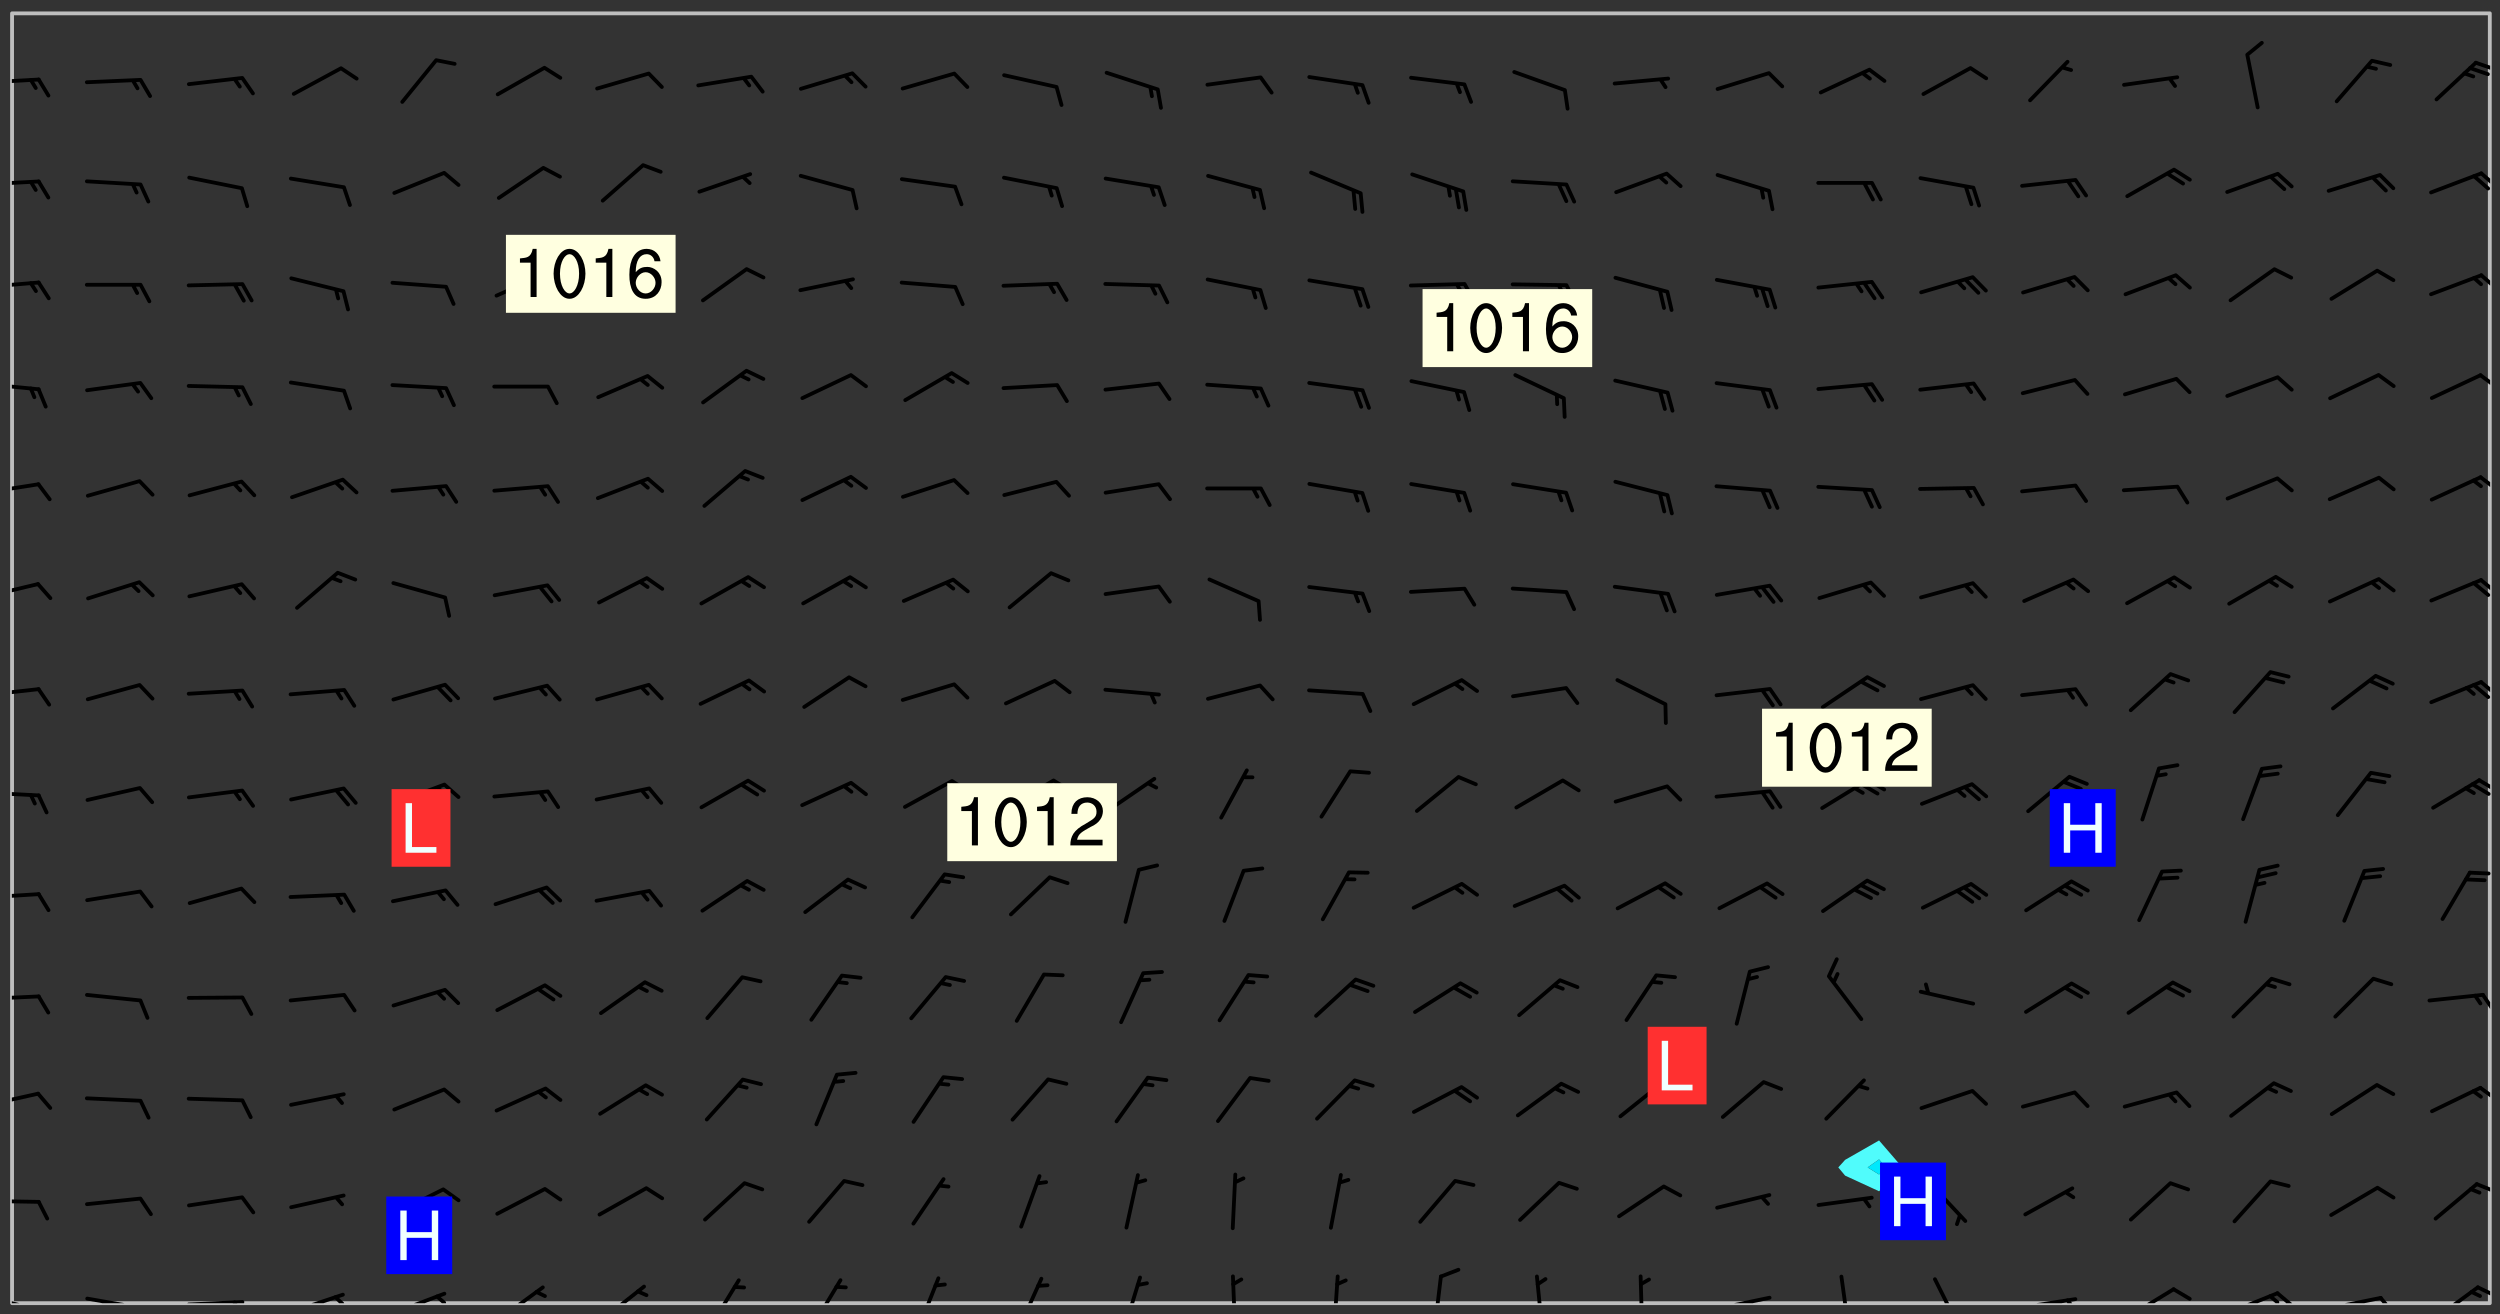 <svg xmlns="http://www.w3.org/2000/svg" role="img" xmlns:xlink="http://www.w3.org/1999/xlink" viewBox="142.45 309.95 326.84 171.84"><rect x="142.45" y="309.95" width="326.84" height="171.84" fill="#333333" stroke="none"/><defs><clipPath id="clip2"><path d="M 144 311.672 L 145 311.672 L 145 480.328 L 144 480.328 Z M 144 311.672"/></clipPath><clipPath id="clip3"><path d="M 144 311.672 L 468 311.672 L 468 480.328 L 144 480.328 Z M 144 311.672"/></clipPath><clipPath id="clip4"><path d="M 467 311.672 L 468 311.672 L 468 480.328 L 467 480.328 Z M 467 311.672"/></clipPath><clipPath id="clip5"><path d="M 144 479 L 148 479 L 148 480.328 L 144 480.328 Z M 144 479"/></clipPath><clipPath id="clip6"><path d="M 147 480 L 149 480 L 149 480.328 L 147 480.328 Z M 147 480"/></clipPath><clipPath id="clip7"><path d="M 153 479 L 162 479 L 162 480.328 L 153 480.328 Z M 153 479"/></clipPath><clipPath id="clip8"><path d="M 160 480 L 162 480 L 162 480.328 L 160 480.328 Z M 160 480"/></clipPath><clipPath id="clip9"><path d="M 166 479 L 175 479 L 175 480.328 L 166 480.328 Z M 166 479"/></clipPath><clipPath id="clip10"><path d="M 172 479 L 174 479 L 174 480.328 L 172 480.328 Z M 172 479"/></clipPath><clipPath id="clip11"><path d="M 180 478 L 188 478 L 188 480.328 L 180 480.328 Z M 180 478"/></clipPath><clipPath id="clip12"><path d="M 186 479 L 188 479 L 188 480.328 L 186 480.328 Z M 186 479"/></clipPath><clipPath id="clip13"><path d="M 193 478 L 201 478 L 201 480.328 L 193 480.328 Z M 193 478"/></clipPath><clipPath id="clip14"><path d="M 199 479 L 201 479 L 201 480.328 L 199 480.328 Z M 199 479"/></clipPath><clipPath id="clip15"><path d="M 207 478 L 214 478 L 214 480.328 L 207 480.328 Z M 207 478"/></clipPath><clipPath id="clip16"><path d="M 220 477 L 227 477 L 227 480.328 L 220 480.328 Z M 220 477"/></clipPath><clipPath id="clip17"><path d="M 235 477 L 240 477 L 240 480.328 L 235 480.328 Z M 235 477"/></clipPath><clipPath id="clip18"><path d="M 248 477 L 253 477 L 253 480.328 L 248 480.328 Z M 248 477"/></clipPath><clipPath id="clip19"><path d="M 262 476 L 266 476 L 266 480.328 L 262 480.328 Z M 262 476"/></clipPath><clipPath id="clip20"><path d="M 275 476 L 279 476 L 279 480.328 L 275 480.328 Z M 275 476"/></clipPath><clipPath id="clip21"><path d="M 289 476 L 292 476 L 292 480.328 L 289 480.328 Z M 289 476"/></clipPath><clipPath id="clip22"><path d="M 303 476 L 305 476 L 305 480.328 L 303 480.328 Z M 303 476"/></clipPath><clipPath id="clip23"><path d="M 316 476 L 318 476 L 318 480.328 L 316 480.328 Z M 316 476"/></clipPath><clipPath id="clip24"><path d="M 329 476 L 332 476 L 332 480.328 L 329 480.328 Z M 329 476"/></clipPath><clipPath id="clip25"><path d="M 343 476 L 345 476 L 345 480.328 L 343 480.328 Z M 343 476"/></clipPath><clipPath id="clip26"><path d="M 356 476 L 358 476 L 358 480.328 L 356 480.328 Z M 356 476"/></clipPath><clipPath id="clip27"><path d="M 366 479 L 375 479 L 375 480.328 L 366 480.328 Z M 366 479"/></clipPath><clipPath id="clip28"><path d="M 382 476 L 385 476 L 385 480.328 L 382 480.328 Z M 382 476"/></clipPath><clipPath id="clip29"><path d="M 395 476 L 399 476 L 399 480.328 L 395 480.328 Z M 395 476"/></clipPath><clipPath id="clip30"><path d="M 406 479 L 415 479 L 415 480.328 L 406 480.328 Z M 406 479"/></clipPath><clipPath id="clip31"><path d="M 412 479 L 414 479 L 414 480.328 L 412 480.328 Z M 412 479"/></clipPath><clipPath id="clip32"><path d="M 420 478 L 427 478 L 427 480.328 L 420 480.328 Z M 420 478"/></clipPath><clipPath id="clip33"><path d="M 426 478 L 429 478 L 429 480.328 L 426 480.328 Z M 426 478"/></clipPath><clipPath id="clip34"><path d="M 433 478 L 441 478 L 441 480.328 L 433 480.328 Z M 433 478"/></clipPath><clipPath id="clip35"><path d="M 439 478 L 443 478 L 443 480.328 L 439 480.328 Z M 439 478"/></clipPath><clipPath id="clip36"><path d="M 438 479 L 441 479 L 441 480.328 L 438 480.328 Z M 438 479"/></clipPath><clipPath id="clip37"><path d="M 446 479 L 454 479 L 454 480.328 L 446 480.328 Z M 446 479"/></clipPath><clipPath id="clip38"><path d="M 453 479 L 456 479 L 456 480.328 L 453 480.328 Z M 453 479"/></clipPath><clipPath id="clip39"><path d="M 460 478 L 467 478 L 467 480.328 L 460 480.328 Z M 460 478"/></clipPath><clipPath id="clip40"><path d="M 466 478 L 468 478 L 468 480 L 466 480 Z M 466 478"/></clipPath><clipPath id="clip41"><path d="M 144 466 L 148 466 L 148 468 L 144 468 Z M 144 466"/></clipPath><clipPath id="clip42"><path d="M 466 464 L 468 464 L 468 466 L 466 466 Z M 466 464"/></clipPath><clipPath id="clip43"><path d="M 144 452 L 148 452 L 148 455 L 144 455 Z M 144 452"/></clipPath><clipPath id="clip44"><path d="M 466 451 L 468 451 L 468 454 L 466 454 Z M 466 451"/></clipPath><clipPath id="clip45"><path d="M 144 439 L 148 439 L 148 441 L 144 441 Z M 144 439"/></clipPath><clipPath id="clip46"><path d="M 466 439 L 468 439 L 468 443 L 466 443 Z M 466 439"/></clipPath><clipPath id="clip47"><path d="M 144 426 L 148 426 L 148 428 L 144 428 Z M 144 426"/></clipPath><clipPath id="clip48"><path d="M 465 423 L 468 423 L 468 425 L 465 425 Z M 465 423"/></clipPath><clipPath id="clip49"><path d="M 144 413 L 148 413 L 148 415 L 144 415 Z M 144 413"/></clipPath><clipPath id="clip50"><path d="M 466 411 L 468 411 L 468 414 L 466 414 Z M 466 411"/></clipPath><clipPath id="clip51"><path d="M 465 412 L 468 412 L 468 414 L 465 414 Z M 465 412"/></clipPath><clipPath id="clip52"><path d="M 144 399 L 148 399 L 148 402 L 144 402 Z M 144 399"/></clipPath><clipPath id="clip53"><path d="M 466 398 L 468 398 L 468 401 L 466 401 Z M 466 398"/></clipPath><clipPath id="clip54"><path d="M 144 386 L 148 386 L 148 389 L 144 389 Z M 144 386"/></clipPath><clipPath id="clip55"><path d="M 466 385 L 468 385 L 468 388 L 466 388 Z M 466 385"/></clipPath><clipPath id="clip56"><path d="M 465 385 L 468 385 L 468 388 L 465 388 Z M 465 385"/></clipPath><clipPath id="clip57"><path d="M 144 373 L 148 373 L 148 375 L 144 375 Z M 144 373"/></clipPath><clipPath id="clip58"><path d="M 466 372 L 468 372 L 468 375 L 466 375 Z M 466 372"/></clipPath><clipPath id="clip59"><path d="M 144 359 L 148 359 L 148 362 L 144 362 Z M 144 359"/></clipPath><clipPath id="clip60"><path d="M 466 358 L 468 358 L 468 361 L 466 361 Z M 466 358"/></clipPath><clipPath id="clip61"><path d="M 144 346 L 148 346 L 148 348 L 144 348 Z M 144 346"/></clipPath><clipPath id="clip62"><path d="M 466 345 L 468 345 L 468 348 L 466 348 Z M 466 345"/></clipPath><clipPath id="clip63"><path d="M 144 333 L 148 333 L 148 335 L 144 335 Z M 144 333"/></clipPath><clipPath id="clip64"><path d="M 466 332 L 468 332 L 468 335 L 466 335 Z M 466 332"/></clipPath><clipPath id="clip65"><path d="M 144 320 L 148 320 L 148 321 L 144 321 Z M 144 320"/></clipPath><clipPath id="clip66"><path d="M 465 317 L 468 317 L 468 320 L 465 320 Z M 465 317"/></clipPath><g id="surface331" clip-path="url(#clip1)"><path fill="#fff" fill-opacity="0" fill-rule="evenodd" d="M 0 0 L 1000 0 L 1000 1000 L 0 1000 Z M 0 0"/><path fill="#d3d3d3" fill-opacity="0" fill-rule="evenodd" d="M162.152 355.867L161.918 356.16 161.977 356.395 162.094 356.566 162.27 356.801 162.562 357.148 162.676 357.207 162.793 357.035 162.852 356.801 163.027 356.625 163.492 356.449 164.191 356.449 164.426 356.742 164.715 357.559 164.773 357.734 164.949 357.965 165.301 358.199 166 358.898 166.172 359.074 166.406 359.422 166.641 359.832 166.93 360.414 167.34 360.879 167.57 361.113 167.805 361.289 167.922 361.52 168.098 361.812 168.27 362.977 168.27 363.211 168.328 363.5 168.387 363.617 168.504 363.734 168.852 364.145 168.969 364.316 169.145 364.492 169.32 364.727 169.438 364.898 169.609 365.25 169.668 365.484 169.902 365.891 170.137 365.832 169.961 366.008 169.902 366.938 169.32 366.938 169.086 366.824 168.738 366.938 168.621 367.055 168.562 367.348 168.504 367.523 168.387 367.695 167.922 367.988 167.863 368.223 167.805 368.336 167.805 368.98 167.863 369.152 167.863 369.562 167.922 369.621 167.922 370.027 167.98 370.434 168.098 370.609 168.156 370.668 168.387 371.309 168.328 371.602 168.328 372.301 168.27 372.883 168.27 373.117 168.211 373.348 168.156 373.699 168.156 375.621 168.211 375.738 168.637 375.738 168.27 375.855 168.246 376.207 169.137 377.375 170.879 377.914 172.219 378.273 172.219 378.812 172.309 379.621 172.844 380.336 174.363 380.605 175.254 380.52 175.344 381.684 175.879 381.863 177.039 381.684 179.094 380.699 180.254 380.336 182.133 380.16 183.828 379.98 183.648 380.699 182.133 380.785 180.883 380.875 180.078 381.145 179.004 381.953 179.273 382.672 179.809 383.57 179.629 384.195 179.363 385.004 179.629 386.082 180.254 386.98 181.059 387.16 182.309 386.98 182.043 387.703 182.141 388.207 182.195 388.5 182.195 388.672 182.254 388.965 182.254 389.371 182.43 389.488 182.781 389.605 183.188 389.605 183.48 389.43 183.594 389.312 183.652 389.195 183.77 388.965 183.828 388.789 184.18 388.324 184.41 388.148 184.586 388.09 184.762 388.148 184.82 388.324 184.938 389.312 184.992 389.781 185.051 389.953 185.168 390.188 185.344 390.246 186.16 390.305 186.449 390.305 186.566 390.539 186.625 390.945 186.684 391.297 186.684 392.402 186.801 392.695 186.918 393.043 187.207 393.742 187.383 394.094 187.965 394.848 188.316 395.023 188.488 395.082 188.957 395.316 189.598 395.781 189.945 396.016 190.238 396.191 190.531 396.246 190.762 396.309 191.578 396.656 191.871 396.832 191.984 397.004 192.336 397.355 192.453 397.531 192.977 398.172 192.977 398.461 193.035 398.812 193.035 399.16 193.094 399.512 193.152 399.801 193.27 399.859 193.441 399.918 193.617 399.918 194.199 400.152 194.375 400.27 194.551 400.559 194.727 400.793 194.84 401.027 195.133 401.258 195.25 401.375 195.25 401.785 195.309 401.84 195.598 402.074 195.832 402.191 195.891 402.309 196.008 402.48 196.066 402.598 196.297 402.832 196.355 403.008 196.59 403.066 196.707 403.125 196.59 403.238 196.531 403.355 196.531 403.473 196.414 403.766 196.297 404.055 196.297 404.637 196.473 404.754 196.59 404.812 196.648 404.93 196.766 405.047 196.879 405.105 197.055 405.453 197.113 405.805 197.172 406.211 197.172 406.387 197.113 406.562 196.996 407.262 196.996 407.434 197.113 407.609 197.406 407.902 197.812 407.902 197.988 408.02 198.105 408.191 198.223 408.484 198.223 408.719 197.695 408.719 197.465 408.484 197.23 408.484 197.055 408.543 196.996 409.242 197.055 409.59 197.172 409.766 197.348 410.176 197.465 410.406 197.754 410.875 197.93 410.93 198.453 410.93 198.688 410.988 199.445 411.629 199.504 411.922 199.504 412.156 199.562 412.215 199.793 412.562 199.793 412.914 199.676 413.086 199.676 413.379 199.969 413.668 200.262 413.844 200.434 413.902 200.727 414.078 201.02 414.195 201.602 414.602 201.891 414.836 202.184 415.012 202.402 415.172 202.418 415.184 202.648 415.359 203.289 415.883 203.465 416.117 203.582 416.293 203.758 416.469 203.871 416.641 203.871 417.281 203.988 417.457 204.457 417.574 205.039 417.691 205.273 417.75 205.504 417.863 205.797 417.98 205.91 418.039 206.496 418.391 206.785 418.562 206.961 418.625 207.137 418.68 207.312 418.738 208.012 419.09 208.301 419.266 208.535 419.32 208.824 419.496 209.059 419.613 209.699 420.02 209.992 420.137 210.164 420.195 210.398 420.254 210.809 420.312 211.039 420.371 211.273 420.488 211.332 420.66 210.922 420.836 211.391 420.895 211.449 421.188 211.562 421.422 211.738 421.477 211.973 421.535 212.148 421.594 212.555 421.711 213.195 421.945 213.312 422.117 213.371 422.352 213.371 422.527 213.312 422.645 213.254 423.051 213.488 423.285 213.605 423.344 213.953 423.461 214.594 423.691 214.77 423.809 215.059 423.926 215.234 424.102 215.469 424.566 216.051 425.672 216.227 425.848 216.574 426.023 216.75 426.141 217.102 426.258 218.148 426.781 218.383 426.84 218.848 426.953 219.141 427.012 219.605 427.188 220.363 427.77 220.598 428.004 220.945 428.469 221.121 428.645 221.41 428.879 222.227 429.578 222.52 429.754 222.809 430.043 223.102 430.219 223.395 430.508 224.09 431.148 224.266 431.324 224.559 431.559 224.848 431.793 225.316 432.082 225.957 432.664 226.305 432.898 226.539 433.191 226.887 433.539 227.238 434.004 228.172 434.996 228.52 435.402 228.637 435.578 228.871 435.637 228.984 435.754 229.629 435.93 229.859 436.043 230.094 436.102 230.387 436.277 230.617 436.395 231.551 437.094 231.957 437.5 232.191 437.676 232.598 437.852 232.832 437.969 233.648 438.316 233.996 438.551 234.23 438.668 234.523 438.957 234.754 439.074 235.512 439.426 235.863 439.598 236.094 439.656 236.387 439.773 236.621 439.832 237.492 440.008 238.309 440.008 238.777 440.238 238.949 440.297 239.824 440.996 240.289 441.113 240.582 441.172 240.758 441.23 240.988 441.289 241.457 441.348 241.805 441.406 242.156 441.465 242.562 441.523 242.855 441.523 243.027 441.582 243.027 441.812 243.203 441.988 243.496 441.988 243.844 442.047 244.195 442.105 244.895 442.223 245.535 442.223 246 441.988 246.293 441.812 246.465 441.695 246.875 441.523 247.164 441.348 248.098 440.883 248.566 440.59 249.09 440.297 249.555 440.125 250.02 439.949 251.07 439.484 251.359 439.367 251.77 439.25 252.059 439.133 252.586 438.957 254.102 438.258 254.684 437.91 254.973 437.852 255.266 437.793 255.613 437.676 256.488 437.445 256.84 437.328 256.953 437.328 257.188 437.27 258.062 437.035 258.297 436.977 259.109 436.977 259.461 436.918 260.277 436.801 260.449 436.742 260.801 436.688 261.094 436.629 261.324 436.57 262.141 436.395 262.316 436.336 262.664 436.336 262.898 436.277 263.363 436.16 264.121 435.988 264.355 435.93 264.703 435.93 265.113 435.812 265.402 435.754 266.688 435.695 266.977 435.695 267.387 435.637 267.617 435.578 267.793 435.578 268.668 435.461 269.074 435.461 269.484 435.344 269.832 435.344 270.184 435.23 271.055 435.172 272.805 435.172 273.852 435.461 274.262 435.578 274.551 435.695 274.902 435.812 275.191 435.93 276.242 436.102 276.531 436.16 276.824 436.16 277.117 436.219 277.289 436.277 277.699 436.336 277.871 436.395 277.988 436.453 278.105 436.453 278.223 436.512 278.574 436.57 278.688 436.57 279.098 436.637 281.02 437.031 282.945 437.426 284.465 437.875 286.16 438.594 288.305 439.398 289.91 438.68 291.34 437.875 292.5 436.797 293.75 436.348 296.785 435.629 298.66 435.27 300.805 433.922 303.039 432.668 305.539 431.41 307.234 430.961 309.02 430.781 310.18 430.512 310.805 431.051 312.145 430.781 312.859 429.793 313.844 428.449 314.289 428.27 315.094 427.91 316.969 427.371 318.754 426.922 320.004 426.652 321.164 426.562 322.863 426.473 324.824 426.203 326.074 426.113 326.613 426.113 327.238 426.023 328.129 426.023 330.273 425.844 332.684 425.664 335.273 425.574 336.969 425.754 338.578 425.844 340.008 426.203 341.168 426.922 343.043 427.91 344.203 429.438 344.469 430.152 345.098 430.242 345.453 431.141 345.988 431.68 346.523 433.207 347.598 433.566 348.133 433.566 347.328 434.102 347.418 435.809 348.133 438.504 349.023 439.309 349.918 440.297 350.633 441.555 352.418 442.094 353.938 441.914 354.293 443.258 355.902 442.453 356.883 441.914 357.152 442.184 357.469 441.969 357.688 441.824 358.488 442.273 358.938 441.914 359.293 441.914 359.828 441.645 360.367 440.926 360.902 440.656 361.527 439.668 362.688 440.117 363.527 440.488 364.922 441.105 366.617 440.926 368.223 440.926 370.008 441.016 370.188 439.309 370.723 437.965 371.527 438.234 372.02 439.082 372.422 439.488 372.332 440.027 372.332 440.387 373.047 440.836 373.758 440.566 375.188 440.566 375.547 441.555 375.992 442.812 376.707 444.156 377.957 444.785 379.652 445.414 380.367 445.234 380.547 444.695 381.527 444.605 381.977 444.965 382.062 446.223 381.797 446.852 381.262 447.031 381.262 447.57 381.977 448.555 382.242 449.094 383.227 450.082 384.027 451.16 383.762 451.52 383.672 452.418 383.047 454.75 382.691 456.816 382.602 458.609 382.422 459.328 382.332 459.867 382.332 461.305 381.352 463.188 380.992 464.895 380.457 465.793 379.652 466.961 379.387 467.5 381.441 468.754 381.527 469.113 381.172 469.652 381.082 469.473 381.082 470.281 381.172 471.719 380.727 472.434 379.652 472.527 379.387 473.242 379.922 474.141 380.727 474.859 381.887 475.668 383.227 475.938 383.672 476.297 383.316 476.746 381.527 476.656 380.277 476.207 379.562 475.488 378.938 475.398 378.762 478.988 378.574 480.297 467.934 480.297 467.934 311.703 412.664 311.703 412.664 360.785 413.426 360.91 416.715 361.453 418.738 364.289 418.738 367.043 421.09 367.375 423.438 367.707 427.488 367.707 426.109 371.867 424.086 372.574 422.062 373.277 421.52 373.621 418.926 375.238 418.738 375.355 416.715 373.277 415.984 370.535 413.312 368.457 411.938 364.957 411.871 364.875 409.914 362.203 412.664 360.785 412.664 311.703 294.422 311.703 294.422 403.117 294.539 403.148 294.672 403.16 294.746 403.234 294.852 403.281 294.941 403.34 295.027 403.398 295.117 403.457 295.414 403.754 295.473 403.844 295.504 403.961 295.531 404.078 295.547 404.215 295.516 404.332 295.457 404.422 295.398 404.508 295.355 404.613 295.309 404.715 295.281 404.836 295.281 404.98 295.457 405.25 295.605 405.398 295.68 405.484 295.754 405.559 295.797 405.664 295.859 405.754 295.918 405.84 295.961 405.945 296.02 406.035 296.066 406.137 296.109 406.242 296.168 406.328 296.285 406.508 296.359 406.582 296.422 406.668 296.48 406.758 296.523 406.863 296.582 406.953 296.641 407.039 296.703 407.129 296.762 407.219 296.805 407.32 296.922 407.5 296.996 407.574 297.055 407.66 297.129 407.734 297.219 407.793 297.324 407.84 297.473 407.84 297.605 407.824 297.738 407.84 297.84 407.793 297.914 407.719 297.961 407.617 297.945 407.484 297.945 407.336 297.898 407.23 297.871 407.113 297.824 407.012 297.797 406.891 297.754 406.789 297.691 406.699 297.648 406.598 297.605 406.492 297.574 406.375 297.559 406.242 297.547 406.105 297.633 406.047 297.691 405.961 297.812 405.93 297.855 406.035 297.871 406.168 297.871 406.285 297.93 406.387 297.988 406.477 298.078 406.535 298.227 406.684 298.285 406.773 298.328 406.879 298.316 406.98 298.402 407.039 298.508 407.086 298.594 407.145 298.684 407.203 298.758 407.277 298.641 407.305 298.535 407.352 298.449 407.41 298.375 407.484 298.316 407.574 298.254 407.66 298.227 407.781 298.18 407.883 298.137 407.988 298.105 408.105 298.094 408.238 298.078 408.371 298.078 408.52 298.105 408.637 298.152 408.742 298.195 408.844 298.254 408.934 298.328 409.008 298.418 409.066 298.492 409.141 298.582 409.199 298.641 409.289 298.684 409.395 298.73 409.496 298.848 409.527 298.98 409.543 299.129 409.543 299.246 409.512 299.352 409.555 299.395 409.66 299.441 409.762 299.469 409.883 299.5 410 299.527 410.117 299.559 410.238 299.586 410.355 299.691 410.398 299.793 410.445 299.926 410.43 300.074 410.578 300.137 410.664 300.211 410.738 300.281 410.812 300.371 410.875 300.477 410.918 300.578 410.961 300.695 410.992 300.832 411.008 300.949 410.977 301.023 410.902 301.051 410.785 301.039 410.652 301.008 410.531 300.98 410.414 301.023 410.309 301.141 410.309 301.23 410.371 301.348 410.398 301.496 410.398 301.629 410.414 301.777 410.414 301.91 410.43 302.043 410.414 302.191 410.414 302.324 410.398 302.457 410.387 302.594 410.398 302.711 410.371 302.844 410.355 303.035 410.297 302.977 410.473 302.961 410.605 302.934 410.727 302.918 410.859 302.859 410.945 302.727 410.961 302.621 411.008 302.516 411.051 302.398 411.082 302.281 411.109 302.016 411.141 301.867 411.141 301.734 411.156 301.66 411.23 301.719 411.316 301.867 411.465 301.984 411.645 302.059 411.715 302.148 411.777 302.238 411.836 302.324 411.895 302.414 411.953 302.516 411.996 302.621 412.059 302.727 412.102 302.812 412.16 302.918 412.207 303.02 412.25 303.199 412.367 303.258 412.457 303.215 412.559 303.168 412.664 303.184 412.797 303.406 413.02 303.465 413.109 303.508 413.211 303.539 413.332 303.582 413.434 303.598 413.566 303.629 413.684 303.641 413.82 303.672 413.938 303.82 414.086 303.922 414.129 304.027 414.172 304.145 414.203 304.277 414.219 304.414 414.234 304.531 414.234 304.648 414.203 304.738 414.145 304.781 414.039 304.828 413.938 304.871 413.832 304.902 413.715 304.914 413.582 304.914 413.434 304.902 413.301 304.887 413.168 304.855 413.051 304.812 412.945 304.766 412.84 304.723 412.738 304.68 412.633 304.664 412.5 304.68 412.367 304.707 412.25 304.738 412.133 304.766 412.012 304.812 411.91 304.902 411.852 304.988 411.789 305.062 411.715 305.152 411.656 305.375 411.434 305.434 411.348 305.508 411.273 305.625 411.094 305.684 411.008 305.684 410.859 305.609 410.785 305.508 410.738 305.402 410.695 305.301 410.652 305.242 410.562 305.195 410.457 305.168 410.34 305.258 410.281 305.375 410.25 305.477 410.207 305.656 410.09 305.805 409.941 305.816 409.809 305.805 409.703 305.715 409.645 305.582 409.66 305.434 409.66 305.301 409.676 305.168 409.66 305.047 409.629 304.961 409.57 304.887 409.496 304.828 409.406 304.766 409.32 304.648 409.141 304.59 409.055 304.621 408.934 304.707 408.875 304.828 408.844 304.887 408.758 304.887 408.637 304.855 408.52 304.797 408.43 304.738 408.344 304.691 408.238 304.664 408.121 304.648 407.988 304.707 407.898 304.781 407.824 304.871 407.766 304.988 407.586 305.062 407.512 305.121 407.426 305.27 407.277 305.391 407.246 305.523 407.23 305.656 407.246 305.73 407.32 305.773 407.426 305.789 407.559 305.758 407.676 305.641 407.707 305.508 407.719 305.359 407.867 305.316 407.973 305.27 408.074 305.242 408.195 305.211 408.312 305.211 408.461 305.242 408.578 305.285 408.684 305.344 408.773 305.418 408.844 305.492 408.918 305.609 408.949 305.73 408.977 305.848 408.949 305.98 408.934 306.098 408.934 306.188 408.992 306.262 409.066 306.309 409.172 306.367 409.258 306.469 409.305 306.602 409.32 306.707 409.363 306.793 409.422 306.781 409.527 306.707 409.602 306.527 409.719 306.469 409.809 306.379 409.867 306.309 409.941 306.234 410.016 306.172 410.105 306.145 410.223 306.129 410.355 306.145 410.488 306.129 410.621 306.129 410.77 306.145 410.902 306.172 411.02 306.203 411.141 306.277 411.215 306.367 411.273 306.453 411.332 306.543 411.391 306.66 411.422 306.66 411.508 306.559 411.555 306.469 411.613 306.203 411.645 306.086 411.672 305.938 411.672 305.832 411.715 305.73 411.762 305.672 411.852 305.609 412.086 305.598 412.219 305.566 412.34 305.551 412.473 305.551 412.766 305.539 412.898 305.551 413.035 305.566 413.168 305.699 413.184 305.832 413.195 305.953 413.227 306.039 413.285 306.113 413.359 306.16 413.465 306.203 413.566 306.219 413.699 306.219 414.145 306.203 414.277 306.203 414.723 306.234 414.988 306.262 415.105 306.277 415.238 306.309 415.355 306.395 415.566 306.426 415.832 306.426 415.98 306.395 416.098 306.367 416.215 306.336 416.336 306.309 416.453 306.277 416.57 306.246 416.691 306.234 416.824 306.219 416.957 306.309 417.016 306.426 416.984 306.527 417 306.574 417.105 306.543 417.371 306.543 417.812 306.5 417.918 306.453 418.023 306.41 418.125 306.367 418.23 306.309 418.316 306.277 418.438 306.234 418.555 306.203 418.672 306.188 418.805 306.203 418.938 306.262 419.027 306.367 419.074 306.453 419.133 306.512 419.219 306.5 419.355 306.469 419.473 306.426 419.574 306.426 420.02 306.41 420.152 306.41 420.301 306.379 420.418 306.336 420.523 306.309 420.641 306.262 420.746 306.219 420.848 306.188 420.969 306.16 421.086 306.129 421.219 306.098 421.336 306.07 421.453 306.027 421.559 305.996 421.676 305.965 421.797 305.953 421.93 305.938 422.062 305.938 422.359 305.965 422.477 305.965 422.625 306.012 423.023 306.039 423.141 306.098 423.23 306.219 423.262 306.367 423.262 306.5 423.246 306.559 423.336 306.559 423.453 306.5 423.543 306.41 423.602 306.309 423.645 306.203 423.691 306.113 423.75 306.027 423.809 305.891 423.824 305.773 423.793 305.641 423.777 305.539 423.824 305.477 423.91 305.465 424.047 305.449 424.18 305.418 424.297 305.391 424.414 305.375 424.547 305.344 424.668 305.344 424.965 305.359 425.098 305.391 425.215 305.391 425.363 305.402 425.496 305.402 425.645 305.375 425.762 305.328 425.863 305.301 425.984 305.27 426.102 305.211 426.191 305.137 426.266 305.035 426.309 304.93 426.355 304.812 426.383 304.691 426.414 304.59 426.367 304.648 426.281 304.754 426.234 304.781 426.117 304.812 426 304.84 425.879 304.871 425.762 304.871 425.613 304.887 425.48 304.855 425.363 304.812 425.258 304.707 425.273 304.633 425.348 304.531 425.391 304.441 425.453 304.367 425.527 304.324 425.629 304.309 425.762 304.277 425.879 304.25 426 304.219 426.117 304.191 426.234 304.16 426.355 304.133 426.473 304.102 426.59 304.059 426.695 303.969 426.754 303.879 426.754 303.762 426.723 303.73 426.637 303.746 426.5 303.715 426.383 303.715 426.234 303.703 426.102 303.703 425.953 303.641 425.719 303.613 425.598 303.57 425.496 303.523 425.391 303.465 425.305 303.406 425.215 303.363 425.109 303.301 425.023 303.152 424.875 303.082 424.801 302.977 424.754 302.871 424.711 302.77 424.668 302.473 424.371 302.383 424.297 302.297 424.238 302.191 424.195 302.102 424.133 302.016 424.074 301.91 424.031 301.82 423.973 301.734 423.91 301.66 423.84 301.555 423.793 301.469 423.734 301.363 423.691 301.273 423.629 301.172 423.586 301.066 423.543 300.98 423.484 300.875 423.438 300.77 423.395 300.668 423.348 300.578 423.289 300.477 423.246 300.371 423.203 300.281 423.141 300.164 423.113 300.031 423.098 299.898 423.113 299.75 423.113 299.617 423.129 299.5 423.098 299.41 423.039 299.336 422.965 299.246 422.906 299.145 422.859 298.996 422.859 298.875 422.832 298.773 422.789 298.699 422.715 298.582 422.535 298.492 422.477 298.391 422.434 298.301 422.371 298.195 422.328 298.105 422.27 298.02 422.211 297.914 422.164 297.855 422.078 297.797 421.988 297.754 421.883 297.707 421.781 297.633 421.707 297.547 421.648 297.473 421.574 297.383 421.516 297.16 421.293 297.117 421.188 297.086 420.922 297.191 420.879 297.336 420.879 297.441 420.922 297.516 420.996 297.605 421.055 297.691 421.113 297.797 421.16 297.887 421.219 298.035 421.367 298.105 421.441 298.254 421.59 298.316 421.676 298.391 421.75 298.477 421.809 298.551 421.883 298.641 421.945 298.73 422.004 298.816 422.062 299.086 422.238 299.188 422.285 299.293 422.328 299.395 422.371 299.441 422.297 299.5 422.211 299.574 422.137 299.645 422.062 299.75 422.105 299.824 422.18 299.883 422.27 299.926 422.371 299.973 422.477 300.016 422.582 300.137 422.609 300.254 422.582 300.328 422.492 300.371 422.387 300.43 422.297 300.504 422.223 300.609 422.18 300.727 422.152 300.859 422.164 300.949 422.223 301.098 422.371 301.156 422.461 301.199 422.566 301.246 422.668 301.289 422.773 301.332 422.875 301.438 422.922 301.543 422.965 301.676 422.98 301.762 422.922 301.82 422.832 301.895 422.758 302 422.715 302.117 422.742 302.223 422.789 302.324 422.832 302.43 422.875 302.531 422.922 302.711 423.039 302.711 423.156 302.695 423.289 302.711 423.422 302.727 423.559 302.785 423.645 302.887 423.691 303.008 423.719 303.125 423.75 303.273 423.75 303.391 423.719 303.449 423.629 303.629 423.512 303.688 423.422 303.762 423.348 303.82 423.262 303.938 423.082 304.117 422.965 304.234 422.996 304.324 423.055 304.367 423.129 304.352 423.262 304.352 423.379 304.441 423.438 304.59 423.438 304.723 423.422 304.855 423.41 305.121 423.379 305.227 423.336 305.344 423.305 305.465 423.277 305.539 423.203 305.609 423.129 305.672 423.039 305.656 422.934 305.609 422.832 305.508 422.789 305.402 422.773 305.285 422.801 305.02 422.832 304.871 422.832 304.797 422.758 304.707 422.699 304.59 422.668 304.473 422.641 304.34 422.625 304.191 422.625 304.059 422.641 303.762 422.641 303.656 422.594 303.508 422.445 303.465 422.344 303.406 422.254 303.629 422.031 303.715 421.973 303.82 421.93 303.938 421.898 304.07 421.883 304.203 421.898 304.34 421.914 304.441 421.957 304.574 421.945 304.664 421.883 304.766 421.84 304.828 421.75 304.781 421.648 304.691 421.59 304.574 421.559 304.473 421.516 304.414 421.426 304.352 421.336 304.352 421.219 304.367 421.086 304.473 421.039 304.547 420.969 304.547 420.848 304.457 420.789 304.426 420.672 304.516 420.613 304.59 420.539 304.633 420.434 304.691 420.344 304.738 420.242 304.754 420.109 304.754 419.961 304.707 419.855 304.664 419.754 304.574 419.695 304.441 419.68 304.34 419.637 304.203 419.621 304.086 419.59 303.641 419.59 303.508 419.574 303.375 419.562 303.242 419.547 303.125 419.516 302.977 419.516 302.844 419.5 302.711 419.488 302.445 419.457 302.324 419.414 302.238 419.355 302.164 419.281 302.164 419.133 302.176 419 302.281 418.953 302.383 418.91 302.516 418.895 302.668 418.895 302.801 418.879 303.094 418.879 303.215 418.91 303.316 418.953 303.406 419.012 303.641 419.074 303.762 419.027 303.852 418.969 303.953 418.926 304.086 418.91 304.191 418.953 304.293 419 304.426 419.012 304.547 418.984 304.691 418.984 304.812 418.953 304.93 418.926 305.035 418.879 305.109 418.805 305.195 418.746 305.344 418.598 305.402 418.512 305.449 418.406 305.477 418.289 305.492 418.184 305.391 418.141 305.301 418.082 305.184 418.051 305.078 418.008 304.988 417.945 304.914 417.859 304.84 417.785 304.738 417.742 304.633 417.695 304.531 417.652 304.473 417.562 304.426 417.461 304.34 417.25 304.277 417.164 304.219 417.074 304.145 417 304.059 416.941 303.789 416.941 303.672 416.973 303.582 417.031 303.48 417.074 303.348 417.09 303.242 417.074 303.215 416.957 303.152 416.867 303.035 416.836 302.934 416.793 302.785 416.645 302.754 416.527 302.738 416.422 302.812 416.348 302.992 416.23 303.109 416.203 303.227 416.172 303.363 416.188 303.465 416.23 303.57 416.273 303.672 416.32 303.777 416.363 303.895 416.395 304.027 416.41 304.145 416.438 304.277 416.453 304.383 416.438 304.473 416.379 304.398 416.305 304.293 416.262 304.219 416.188 304.145 416.098 303.996 415.949 303.91 415.891 303.82 415.832 303.746 415.758 303.656 415.699 303.555 415.652 303.434 415.625 303.332 415.578 303.227 415.535 303.109 415.504 303.008 415.461 302.887 415.43 302.738 415.43 302.621 415.461 302.516 415.504 302.43 415.566 302.25 415.684 302.164 415.742 302.074 415.801 301.969 415.848 301.883 415.906 301.777 415.949 301.676 415.992 301.57 416.039 301.496 416.113 301.438 416.203 301.379 416.289 301.332 416.395 301.273 416.48 301.199 416.555 301.066 416.543 300.949 416.512 300.832 416.512 300.758 416.586 300.668 416.645 300.594 416.719 300.504 416.777 300.418 416.836 300.312 416.883 300.211 416.926 300.074 416.941 299.973 416.898 299.824 416.75 299.719 416.703 299.633 416.703 299.527 416.75 299.426 416.793 299.305 416.824 299.188 416.793 299.113 416.719 299.113 416.602 299.145 416.48 299.219 416.41 299.277 416.32 299.352 416.246 299.469 416.215 299.574 416.172 299.867 416.172 300 416.156 300.137 416.141 300.238 416.098 300.328 416.039 300.43 415.992 300.52 415.934 300.652 415.922 300.742 415.98 300.875 415.992 300.965 415.934 301.051 415.875 301.156 415.832 301.246 415.773 301.332 415.711 301.422 415.652 301.57 415.504 301.629 415.418 301.688 415.328 301.793 415.285 301.926 415.27 302.043 415.297 302.164 415.328 302.223 415.27 302.281 415.18 302.312 414.914 302.34 414.797 302.445 414.809 302.578 414.824 302.68 414.781 302.77 414.723 302.828 414.633 302.902 414.559 302.961 414.469 303.008 414.367 303.02 414.234 303.008 414.102 302.961 413.996 302.812 413.848 302.754 413.758 302.695 413.672 302.652 413.566 302.652 413.121 302.668 412.988 302.668 412.84 302.68 412.707 302.621 412.648 302.531 412.707 302.43 412.664 302.25 412.547 302.164 412.488 302.102 412.398 302.043 412.309 301.969 412.234 301.883 412.176 301.762 412.207 301.66 412.219 301.555 412.266 301.469 412.324 301.363 412.367 301.215 412.516 301.125 412.574 301.039 412.633 300.949 412.695 300.844 412.738 300.711 412.754 300.711 412.633 300.816 412.59 300.934 412.559 301.008 412.488 301.051 412.383 301.051 412.234 301.023 412.117 300.875 411.969 300.742 411.953 300.594 411.953 300.477 411.984 300.371 412.027 300.27 412.07 300.18 412.133 300.062 412.16 299.988 412.086 300 411.953 299.957 411.852 299.914 411.746 299.824 411.688 299.707 411.715 299.586 411.746 299.469 411.777 299.367 411.82 299.246 411.852 299.145 411.895 299.039 411.938 298.949 411.996 298.848 412.012 298.848 411.895 298.863 411.762 298.805 411.672 298.73 411.715 298.582 411.863 298.523 411.953 298.449 412.027 298.402 412.133 298.359 412.234 298.285 412.309 298.227 412.398 298.152 412.473 298.094 412.559 298.02 412.633 297.93 412.695 297.855 412.766 297.781 412.84 297.68 412.855 297.547 412.871 297.441 412.828 297.441 412.707 297.59 412.559 297.633 412.457 297.691 412.367 297.738 412.266 297.781 412.16 297.84 412.07 297.871 411.953 297.914 411.852 297.945 411.73 297.973 411.613 298.02 411.508 298.062 411.406 298.105 411.301 298.18 411.23 298.27 411.168 298.359 411.109 298.461 411.066 298.758 411.066 299.023 411.035 299.129 410.992 299.055 410.918 298.938 410.887 298.832 410.844 298.742 410.785 298.641 410.738 298.551 410.68 298.449 410.637 298.344 410.594 298.254 410.531 298.168 410.473 298.062 410.43 297.961 410.387 297.84 410.355 297.723 410.324 297.621 410.281 297.5 410.25 297.398 410.207 297.309 410.148 297.266 410.043 297.25 409.91 297.352 409.867 297.484 409.852 297.621 409.867 297.754 409.852 297.855 409.809 297.914 409.719 297.93 409.613 297.84 409.555 297.766 409.48 297.664 409.438 297.574 409.379 297.426 409.23 297.383 409.125 297.367 408.992 297.367 408.699 297.309 408.609 297.219 408.551 297.145 408.477 297.102 408.371 297.07 408.254 297.012 408.164 296.938 408.09 296.82 408.062 296.746 407.988 296.656 407.93 296.566 407.867 296.48 407.809 296.406 407.734 296.348 407.648 296.301 407.543 296.215 407.484 296.066 407.336 295.871 407.277 295.738 407.293 295.637 407.336 295.562 407.41 295.516 407.512 295.473 407.617 295.414 407.707 295.355 407.793 295.059 408.09 294.969 408.148 294.883 408.148 294.82 408.062 294.777 407.957 294.809 407.84 294.867 407.75 294.895 407.633 294.883 407.5 294.793 407.438 294.688 407.484 294.57 407.512 294.453 407.543 294.184 407.719 294.082 407.766 293.965 407.793 293.859 407.84 293.77 407.898 293.668 407.941 293.609 407.855 293.562 407.75 293.578 407.617 293.625 407.512 293.695 407.438 293.77 407.367 293.828 407.277 293.828 407.129 293.785 407.023 293.547 407.023 293.445 407.07 293.414 407.188 293.387 407.305 293.355 407.426 293.281 407.469 293.148 407.484 293.074 407.438 293.031 407.336 292.988 407.23 292.941 407.129 292.898 407.023 292.777 407.055 292.676 407.098 292.543 407.113 292.426 407.145 292.32 407.188 292.23 407.246 292.129 407.293 292.008 407.32 291.875 407.336 291.773 407.293 291.715 407.203 291.668 407.098 291.625 406.996 291.582 406.891 291.582 406.773 291.641 406.684 291.727 406.625 291.906 406.508 292.008 406.461 292.113 406.418 292.219 406.359 292.32 406.316 292.41 406.254 292.512 406.211 292.617 406.152 292.719 406.105 292.809 406.047 292.914 406.004 293.016 405.961 293.105 405.898 293.207 405.855 293.344 405.84 293.461 405.871 293.562 405.914 293.684 405.945 293.785 405.988 293.891 406.035 293.992 406.078 294.098 406.121 294.199 406.168 294.305 406.211 294.406 406.254 294.512 406.301 294.598 406.359 294.703 406.402 294.82 406.434 294.926 406.477 295.027 406.523 295.117 406.582 295.223 406.625 295.324 406.668 295.43 406.715 295.547 406.742 295.648 406.789 295.77 406.816 295.918 406.816 296.004 406.758 296.02 406.656 296.078 406.566 296.051 406.449 295.977 406.375 295.859 406.195 295.785 406.121 295.695 406.047 295.516 405.93 295.43 405.871 295.324 405.828 295.223 405.781 294.953 405.605 294.895 405.516 294.82 405.441 294.762 405.352 294.719 405.25 294.688 405.133 294.672 404.996 294.672 404.434 294.66 404.301 294.645 404.168 294.613 404.051 294.598 403.918 294.586 403.785 294.555 403.664 294.332 403.441 294.273 403.355 294.258 403.25 294.289 403.133 294.422 403.117 294.422 311.703 172.992 311.703 172.992 313.156 172.934 313.391 172.582 314.441 172.41 314.965 172.293 315.312 172.117 315.723 172 315.895 171.766 316.188 171.535 316.246 171.184 316.246 171.066 316.305 170.836 316.711 170.836 317.004 170.953 317.18 171.184 317.41 171.301 317.645 171.941 318.402 172.234 318.867 172.41 319.102 172.641 319.453 172.875 319.801 173.516 320.617 173.691 321.082 173.863 321.492 173.98 322.188 174.156 322.656 174.273 324.055 174.332 324.52 174.332 325.395 174.449 326.441 174.449 331.223 174.391 331.688 174.039 332.969 173.863 333.492 173.75 333.902 173.398 334.832 172.934 336 172.699 336.582 172.582 336.758 172.41 337.105 172.234 337.512 171.883 338.328 171.824 338.621 171.711 338.914 171.594 339.203 171.535 339.379 171.418 340.254 171.359 340.66 171.301 340.777 171.242 340.953 171.184 341.125 170.953 341.652 170.836 341.824 170.836 342.059 170.719 342.293 170.66 342.465 170.484 343.051 170.484 343.34 170.426 343.516 170.426 343.809 170.367 343.922 170.309 344.449 170.309 344.621 170.254 344.855 170.254 347.477 170.078 348.293 169.961 348.469 169.785 348.703 169.668 348.875 169.555 349.109 168.969 350.043 168.738 350.332 168.445 350.797 168.27 351.031 167.98 351.383 167.629 352.082 167.516 352.312 167.34 352.723 167.164 352.953 166.758 353.48 165.941 354.18 165.648 354.352 165.359 354.586 165.184 354.703 165.008 354.879 164.484 355.285 163.957 355.461 163.785 355.637 163.551 355.691 162.91 355.867 162.152 355.867M174.363 386.891L173.289 387.34 173.648 388.234 174.898 387.52 175.344 386.98 174.363 386.891"/><path fill="#d3d3d3" fill-opacity="0" fill-rule="evenodd" d="M201.508 416.598L200.613 416.598 201.062 417.227 202.043 417.586 202.848 417.496 203.293 416.508 203.117 416.598 202.402 416.242 201.508 416.598M356.129 475.668L356.07 475.145 356.07 474.852 356.184 474.559 356.242 474.328 356.711 473.859 356.824 473.859 356.941 473.746 357.059 473.688 357.234 473.688 357.469 473.629 357.816 473.629 358.051 473.688 358.168 473.746 358.398 473.918 358.457 474.094 358.574 474.676 358.574 474.969 358.457 475.145 358.285 475.434 358.109 475.609 357.582 476.133 357.352 476.367 357.234 476.426 357.059 476.426 356.941 476.367 356.535 476.074 356.359 475.957 356.242 475.898 356.184 475.785 356.129 475.668M362.77 464.711L362.711 464.539 362.711 463.43 362.77 463.258 362.945 463.199 363.117 463.141 363.293 463.141 363.527 463.082 363.645 463.141 363.703 463.84 363.645 464.012 363.527 464.188 363.41 464.246 363.176 464.77 363.062 464.828 362.828 464.828 362.77 464.711M372.383 450.32L372.266 450.145 372.266 449.445 372.559 448.57 372.676 448.398 372.852 448.047 372.965 447.816 373.082 447.523 373.434 446.766 373.551 446.535 373.723 446.301 373.898 446.301 374.016 446.242 374.656 446.242 374.773 446.301 375.008 446.535 375.18 446.648 375.531 446.941 375.648 447.059 375.762 447.234 375.762 447.348 375.879 447.406 375.996 447.523 375.996 448.223 375.938 448.398 375.938 448.629 375.879 448.805 375.531 449.855 375.414 450.086 375.297 450.32 375.18 450.379 374.949 450.613 374.309 450.902 373.434 450.902 373.023 450.785 372.383 450.32"/><path fill="none" stroke="#bebebe" stroke-linecap="round" stroke-linejoin="round" stroke-miterlimit="10" stroke-width=".5" d="M 431.957 354.305 L 108.027 354.305 L 108.027 185.68 L 431.957 185.68 L 431.957 354.305" transform="matrix(1 0 0 -1 36 666)"/><g clip-path="url(#clip2)"><path fill="#fff" fill-opacity="0" fill-rule="evenodd" d="M 144 475.891 L 144 480.328 L 144.004 480.328 L 144 480.328 L 144 311.672 L 144.004 311.672 L 144 311.672 L 144 475.891"/></g><g clip-path="url(#clip3)"><path fill="#fff" fill-opacity="0" fill-rule="evenodd" d="M 144.004 480.328 L 144.004 311.672 L 388.109 311.672 L 388.109 459.047 L 383.672 461.586 L 382.781 462.574 L 383.672 463.645 L 388.109 465.691 L 391.156 462.574 L 388.109 459.047 L 388.109 311.672 L 467.996 311.672 L 467.996 480.328 L 144.004 480.328"/></g><path fill="#50fcfc" fill-rule="evenodd" d="M 383.672 463.645 L 382.781 462.574 L 383.672 461.586 L 388.109 459.047 L 388.109 461.527 L 386.617 462.574 L 388.109 463.5 L 389.012 462.574 L 388.109 461.527 L 388.109 459.047 L 391.156 462.574 L 388.109 465.691 L 383.672 463.645"/><path fill="#00e8fc" fill-rule="evenodd" d="M 388.109 463.5 L 386.617 462.574 L 388.109 461.527 L 389.012 462.574 L 388.109 463.5"/><g clip-path="url(#clip4)"><path fill="#fff" fill-opacity="0" fill-rule="evenodd" d="M 467.996 480.328 L 468 480.328 L 468 311.672 L 467.996 311.672 L 468 311.672 L 468 480.328 L 467.996 480.328"/></g><g clip-path="url(#clip5)"><path fill="none" stroke="#000" stroke-linecap="round" stroke-linejoin="round" stroke-miterlimit="10" stroke-width=".5" d="M 111.406 184.812 L 104.594 186.531" transform="matrix(1 0 0 -1 36 666)"/></g><g clip-path="url(#clip6)"><path fill="none" stroke="#000" stroke-linecap="round" stroke-linejoin="round" stroke-miterlimit="10" stroke-width=".5" d="M 111.406 184.812 L 111.992 182.43" transform="matrix(1 0 0 -1 36 666)"/></g><g clip-path="url(#clip7)"><path fill="none" stroke="#000" stroke-linecap="round" stroke-linejoin="round" stroke-miterlimit="10" stroke-width=".5" d="M 124.777 185.062 L 117.855 186.277" transform="matrix(1 0 0 -1 36 666)"/></g><g clip-path="url(#clip8)"><path fill="none" stroke="#000" stroke-linecap="round" stroke-linejoin="round" stroke-miterlimit="10" stroke-width=".5" d="M 124.777 185.062 L 125.535 182.73" transform="matrix(1 0 0 -1 36 666)"/></g><g clip-path="url(#clip9)"><path fill="none" stroke="#000" stroke-linecap="round" stroke-linejoin="round" stroke-miterlimit="10" stroke-width=".5" d="M 138.141 185.832 L 131.121 185.508" transform="matrix(1 0 0 -1 36 666)"/></g><g clip-path="url(#clip10)"><path fill="none" stroke="#000" stroke-linecap="round" stroke-linejoin="round" stroke-miterlimit="10" stroke-width=".5" d="M 137.117 185.785 L 137.742 184.73" transform="matrix(1 0 0 -1 36 666)"/></g><g clip-path="url(#clip11)"><path fill="none" stroke="#000" stroke-linecap="round" stroke-linejoin="round" stroke-miterlimit="10" stroke-width=".5" d="M 151.277 186.789 L 144.613 184.555" transform="matrix(1 0 0 -1 36 666)"/></g><g clip-path="url(#clip12)"><path fill="none" stroke="#000" stroke-linecap="round" stroke-linejoin="round" stroke-miterlimit="10" stroke-width=".5" d="M 150.309 186.465 L 151.199 185.621" transform="matrix(1 0 0 -1 36 666)"/></g><g clip-path="url(#clip13)"><path fill="none" stroke="#000" stroke-linecap="round" stroke-linejoin="round" stroke-miterlimit="10" stroke-width=".5" d="M 164.547 186.918 L 157.977 184.426" transform="matrix(1 0 0 -1 36 666)"/></g><g clip-path="url(#clip14)"><path fill="none" stroke="#000" stroke-linecap="round" stroke-linejoin="round" stroke-miterlimit="10" stroke-width=".5" d="M 163.59 186.555 L 164.512 185.746" transform="matrix(1 0 0 -1 36 666)"/></g><g clip-path="url(#clip15)"><path fill="none" stroke="#000" stroke-linecap="round" stroke-linejoin="round" stroke-miterlimit="10" stroke-width=".5" d="M 177.414 187.742 L 171.738 183.598" transform="matrix(1 0 0 -1 36 666)"/></g><path fill="none" stroke="#000" stroke-linecap="round" stroke-linejoin="round" stroke-miterlimit="10" stroke-width=".5" d="M 176.586 187.141 L 177.691 186.605" transform="matrix(1 0 0 -1 36 666)"/><g clip-path="url(#clip16)"><path fill="none" stroke="#000" stroke-linecap="round" stroke-linejoin="round" stroke-miterlimit="10" stroke-width=".5" d="M 190.648 187.848 L 185.133 183.492" transform="matrix(1 0 0 -1 36 666)"/></g><path fill="none" stroke="#000" stroke-linecap="round" stroke-linejoin="round" stroke-miterlimit="10" stroke-width=".5" d="M 189.844 187.215 L 190.969 186.723" transform="matrix(1 0 0 -1 36 666)"/><g clip-path="url(#clip17)"><path fill="none" stroke="#000" stroke-linecap="round" stroke-linejoin="round" stroke-miterlimit="10" stroke-width=".5" d="M 203.035 188.672 L 199.375 182.672" transform="matrix(1 0 0 -1 36 666)"/></g><path fill="none" stroke="#000" stroke-linecap="round" stroke-linejoin="round" stroke-miterlimit="10" stroke-width=".5" d="M 202.504 187.797 L 203.727 187.727" transform="matrix(1 0 0 -1 36 666)"/><g clip-path="url(#clip18)"><path fill="none" stroke="#000" stroke-linecap="round" stroke-linejoin="round" stroke-miterlimit="10" stroke-width=".5" d="M 216.328 188.684 L 212.711 182.66" transform="matrix(1 0 0 -1 36 666)"/></g><path fill="none" stroke="#000" stroke-linecap="round" stroke-linejoin="round" stroke-miterlimit="10" stroke-width=".5" d="M 215.801 187.809 L 217.027 187.742" transform="matrix(1 0 0 -1 36 666)"/><g clip-path="url(#clip19)"><path fill="none" stroke="#000" stroke-linecap="round" stroke-linejoin="round" stroke-miterlimit="10" stroke-width=".5" d="M 229.133 188.938 L 226.539 182.406" transform="matrix(1 0 0 -1 36 666)"/></g><path fill="none" stroke="#000" stroke-linecap="round" stroke-linejoin="round" stroke-miterlimit="10" stroke-width=".5" d="M 228.754 187.988 L 229.977 188.121" transform="matrix(1 0 0 -1 36 666)"/><g clip-path="url(#clip20)"><path fill="none" stroke="#000" stroke-linecap="round" stroke-linejoin="round" stroke-miterlimit="10" stroke-width=".5" d="M 242.594 188.875 L 239.707 182.469" transform="matrix(1 0 0 -1 36 666)"/></g><path fill="none" stroke="#000" stroke-linecap="round" stroke-linejoin="round" stroke-miterlimit="10" stroke-width=".5" d="M 242.172 187.941 L 243.398 188.023" transform="matrix(1 0 0 -1 36 666)"/><g clip-path="url(#clip21)"><path fill="none" stroke="#000" stroke-linecap="round" stroke-linejoin="round" stroke-miterlimit="10" stroke-width=".5" d="M 255.496 189.031 L 253.438 182.312" transform="matrix(1 0 0 -1 36 666)"/></g><path fill="none" stroke="#000" stroke-linecap="round" stroke-linejoin="round" stroke-miterlimit="10" stroke-width=".5" d="M 255.195 188.055 L 256.398 188.285" transform="matrix(1 0 0 -1 36 666)"/><g clip-path="url(#clip22)"><path fill="none" stroke="#000" stroke-linecap="round" stroke-linejoin="round" stroke-miterlimit="10" stroke-width=".5" d="M 267.637 189.184 L 267.926 182.16" transform="matrix(1 0 0 -1 36 666)"/></g><path fill="none" stroke="#000" stroke-linecap="round" stroke-linejoin="round" stroke-miterlimit="10" stroke-width=".5" d="M 267.676 188.16 L 268.734 188.781" transform="matrix(1 0 0 -1 36 666)"/><g clip-path="url(#clip23)"><path fill="none" stroke="#000" stroke-linecap="round" stroke-linejoin="round" stroke-miterlimit="10" stroke-width=".5" d="M 281.336 189.176 L 280.855 182.164" transform="matrix(1 0 0 -1 36 666)"/></g><path fill="none" stroke="#000" stroke-linecap="round" stroke-linejoin="round" stroke-miterlimit="10" stroke-width=".5" d="M 281.266 188.156 L 282.387 188.656" transform="matrix(1 0 0 -1 36 666)"/><g clip-path="url(#clip24)"><path fill="none" stroke="#000" stroke-linecap="round" stroke-linejoin="round" stroke-miterlimit="10" stroke-width=".5" d="M 294.828 189.16 L 293.992 182.184" transform="matrix(1 0 0 -1 36 666)"/></g><path fill="none" stroke="#000" stroke-linecap="round" stroke-linejoin="round" stroke-miterlimit="10" stroke-width=".5" d="M 294.828 189.16 L 297.117 190.047" transform="matrix(1 0 0 -1 36 666)"/><g clip-path="url(#clip25)"><path fill="none" stroke="#000" stroke-linecap="round" stroke-linejoin="round" stroke-miterlimit="10" stroke-width=".5" d="M 307.379 189.168 L 308.074 182.176" transform="matrix(1 0 0 -1 36 666)"/></g><path fill="none" stroke="#000" stroke-linecap="round" stroke-linejoin="round" stroke-miterlimit="10" stroke-width=".5" d="M 307.48 188.148 L 308.5 188.832" transform="matrix(1 0 0 -1 36 666)"/><g clip-path="url(#clip26)"><path fill="none" stroke="#000" stroke-linecap="round" stroke-linejoin="round" stroke-miterlimit="10" stroke-width=".5" d="M 320.938 189.184 L 321.145 182.16" transform="matrix(1 0 0 -1 36 666)"/></g><path fill="none" stroke="#000" stroke-linecap="round" stroke-linejoin="round" stroke-miterlimit="10" stroke-width=".5" d="M 320.969 188.16 L 322.031 188.77" transform="matrix(1 0 0 -1 36 666)"/><g clip-path="url(#clip27)"><path fill="none" stroke="#000" stroke-linecap="round" stroke-linejoin="round" stroke-miterlimit="10" stroke-width=".5" d="M 337.797 186.391 L 330.918 184.953" transform="matrix(1 0 0 -1 36 666)"/></g><g clip-path="url(#clip28)"><path fill="none" stroke="#000" stroke-linecap="round" stroke-linejoin="round" stroke-miterlimit="10" stroke-width=".5" d="M 348.152 182.191 L 347.188 189.152" transform="matrix(1 0 0 -1 36 666)"/></g><g clip-path="url(#clip29)"><path fill="none" stroke="#000" stroke-linecap="round" stroke-linejoin="round" stroke-miterlimit="10" stroke-width=".5" d="M 362.559 182.527 L 359.414 188.812" transform="matrix(1 0 0 -1 36 666)"/></g><g clip-path="url(#clip30)"><path fill="none" stroke="#000" stroke-linecap="round" stroke-linejoin="round" stroke-miterlimit="10" stroke-width=".5" d="M 377.773 186.207 L 370.828 185.137" transform="matrix(1 0 0 -1 36 666)"/></g><g clip-path="url(#clip31)"><path fill="none" stroke="#000" stroke-linecap="round" stroke-linejoin="round" stroke-miterlimit="10" stroke-width=".5" d="M 376.762 186.051 L 377.496 185.066" transform="matrix(1 0 0 -1 36 666)"/></g><g clip-path="url(#clip32)"><path fill="none" stroke="#000" stroke-linecap="round" stroke-linejoin="round" stroke-miterlimit="10" stroke-width=".5" d="M 390.617 187.5 L 384.617 183.844" transform="matrix(1 0 0 -1 36 666)"/></g><g clip-path="url(#clip33)"><path fill="none" stroke="#000" stroke-linecap="round" stroke-linejoin="round" stroke-miterlimit="10" stroke-width=".5" d="M 390.617 187.5 L 392.727 186.246" transform="matrix(1 0 0 -1 36 666)"/></g><g clip-path="url(#clip34)"><path fill="none" stroke="#000" stroke-linecap="round" stroke-linejoin="round" stroke-miterlimit="10" stroke-width=".5" d="M 404.195 186.977 L 397.668 184.367" transform="matrix(1 0 0 -1 36 666)"/></g><g clip-path="url(#clip35)"><path fill="none" stroke="#000" stroke-linecap="round" stroke-linejoin="round" stroke-miterlimit="10" stroke-width=".5" d="M 404.195 186.977 L 406.066 185.391" transform="matrix(1 0 0 -1 36 666)"/></g><g clip-path="url(#clip36)"><path fill="none" stroke="#000" stroke-linecap="round" stroke-linejoin="round" stroke-miterlimit="10" stroke-width=".5" d="M 403.246 186.594 L 404.184 185.805" transform="matrix(1 0 0 -1 36 666)"/></g><g clip-path="url(#clip37)"><path fill="none" stroke="#000" stroke-linecap="round" stroke-linejoin="round" stroke-miterlimit="10" stroke-width=".5" d="M 417.691 186.367 L 410.805 184.973" transform="matrix(1 0 0 -1 36 666)"/></g><g clip-path="url(#clip38)"><path fill="none" stroke="#000" stroke-linecap="round" stroke-linejoin="round" stroke-miterlimit="10" stroke-width=".5" d="M 417.691 186.367 L 419.25 184.473" transform="matrix(1 0 0 -1 36 666)"/></g><g clip-path="url(#clip39)"><path fill="none" stroke="#000" stroke-linecap="round" stroke-linejoin="round" stroke-miterlimit="10" stroke-width=".5" d="M 430.395 187.75 L 424.73 183.594" transform="matrix(1 0 0 -1 36 666)"/></g><g clip-path="url(#clip40)"><path fill="none" stroke="#000" stroke-linecap="round" stroke-linejoin="round" stroke-miterlimit="10" stroke-width=".5" d="M 430.395 187.75 L 432.605 186.684" transform="matrix(1 0 0 -1 36 666)"/></g><path fill="none" stroke="#000" stroke-linecap="round" stroke-linejoin="round" stroke-miterlimit="10" stroke-width=".5" d="M 429.57 187.145 L 430.676 186.613" transform="matrix(1 0 0 -1 36 666)"/><g clip-path="url(#clip41)"><path fill="none" stroke="#000" stroke-linecap="round" stroke-linejoin="round" stroke-miterlimit="10" stroke-width=".5" d="M 111.512 198.922 L 104.488 199.051" transform="matrix(1 0 0 -1 36 666)"/></g><path fill="none" stroke="#000" stroke-linecap="round" stroke-linejoin="round" stroke-miterlimit="10" stroke-width=".5" d="M111.512 198.922L112.625 196.738M124.809 199.352L117.82 198.621M124.809 199.352L126.18 197.316M138.105 199.516L131.156 198.457M138.105 199.516L139.566 197.547M151.375 199.754L144.516 198.219M150.375 199.531L151.176 198.602M164.402 200.555L158.117 197.418M164.402 200.555L166.402 199.129M177.691 200.609L171.457 197.363M177.691 200.609L179.715 199.219M190.949 200.711L184.828 197.262M190.949 200.711L193.02 199.391M203.789 201.367L198.621 196.605M203.789 201.367L206.105 200.555M216.809 201.652L212.23 196.32M216.809 201.652L219.203 201.113M229.805 201.895L225.863 196.078M229.234 201.047L230.453 200.918M242.352 202.289L239.953 195.684M242 201.328L243.215 201.5M255.215 202.418L253.715 195.555M255 201.418L256.18 201.75M267.949 202.496L267.613 195.477M267.902 201.473L269.012 201.996M281.75 202.438L280.441 195.535M281.559 201.434L282.73 201.797M296.691 201.66L292.129 196.312M296.691 201.66L299.086 201.129M310.27 201.41L305.18 196.562M310.27 201.41L312.598 200.633M323.965 200.934L318.117 197.039M323.965 200.934L326.125 199.766M337.77 199.816L330.941 198.156M336.777 199.574L337.594 198.66M351.152 199.465L344.191 198.508M350.141 199.324L350.855 198.328M363.387 196.422L358.586 201.551M362.688 197.168L362.293 196.008M377.375 200.691L371.227 197.281M376.48 200.195L377.508 199.527M390.203 201.367L385.031 196.605M390.203 201.367L392.516 200.551M403.285 201.598L398.578 196.375M403.285 201.598L405.664 201M417.273 200.77L411.219 197.203M417.273 200.77L419.367 199.484M430.254 201.242L424.871 196.73" transform="matrix(1 0 0 -1 36 666)"/><g clip-path="url(#clip42)"><path fill="none" stroke="#000" stroke-linecap="round" stroke-linejoin="round" stroke-miterlimit="10" stroke-width=".5" d="M 430.254 201.242 L 432.527 200.324" transform="matrix(1 0 0 -1 36 666)"/></g><path fill="none" stroke="#000" stroke-linecap="round" stroke-linejoin="round" stroke-miterlimit="10" stroke-width=".5" d="M 429.469 200.586 L 430.609 200.125" transform="matrix(1 0 0 -1 36 666)"/><g clip-path="url(#clip43)"><path fill="none" stroke="#000" stroke-linecap="round" stroke-linejoin="round" stroke-miterlimit="10" stroke-width=".5" d="M 111.43 213.066 L 104.57 211.539" transform="matrix(1 0 0 -1 36 666)"/></g><path fill="none" stroke="#000" stroke-linecap="round" stroke-linejoin="round" stroke-miterlimit="10" stroke-width=".5" d="M111.43 213.066L113.023 211.199M124.824 212.141L117.805 212.461M124.824 212.141L125.879 209.926M138.141 212.195L131.117 212.41M138.141 212.195L139.227 209.992M151.391 212.992L144.5 211.609M150.387 212.793L151.164 211.844M164.52 213.613L158 210.992M164.52 213.613L166.398 212.031M177.777 213.742L171.371 210.859M177.777 213.742L179.719 212.242M176.848 213.324L177.816 212.574M190.871 214.164L184.91 210.438M190.871 214.164L192.996 212.938M190.004 213.621L191.066 213.008M203.559 214.91L198.852 209.691M203.559 214.91L205.941 214.312M202.875 214.152L204.066 213.852M215.859 215.551L213.18 209.055M215.859 215.551L218.301 215.789M215.469 214.605L216.691 214.723M229.789 215.223L225.883 209.379M229.789 215.223L232.23 214.977M229.219 214.371L230.441 214.25M243.477 214.934L238.824 209.668M243.477 214.934L245.863 214.363M256.512 215.16L252.422 209.445M256.512 215.16L258.941 214.836M255.914 214.328L257.133 214.164M269.883 215.117L265.68 209.484M269.883 215.117L272.309 214.746M283.562 214.805L278.633 209.797M283.562 214.805L285.914 214.105M282.844 214.078L284.02 213.727M297.523 213.93L291.297 210.676M297.523 213.93L299.551 212.543M296.617 213.453L298.645 212.066M310.562 214.371L304.887 210.23M310.562 214.371L312.773 213.301M309.738 213.77L310.844 213.234M323.785 214.496L318.297 210.105M323.785 214.496L326.039 213.523M337.027 214.582L331.684 210.02M337.027 214.582L339.312 213.684M350.133 214.809L345.207 209.797M349.418 214.078L350.594 213.73M364.316 213.422L357.656 211.18M364.316 213.422L366.098 211.734M377.688 213.234L370.914 211.371M377.688 213.234L379.375 211.449M391.008 213.227L384.227 211.375M391.008 213.227L392.688 211.441M390.02 212.957L390.859 212.062M403.723 214.434L398.141 210.168M403.723 214.434L405.953 213.414M402.91 213.812L404.027 213.305M417.199 214.207L411.293 210.395M417.199 214.207L419.34 213.012M430.723 213.832L424.398 210.77" transform="matrix(1 0 0 -1 36 666)"/><g clip-path="url(#clip44)"><path fill="none" stroke="#000" stroke-linecap="round" stroke-linejoin="round" stroke-miterlimit="10" stroke-width=".5" d="M 430.723 213.832 L 432.703 212.383" transform="matrix(1 0 0 -1 36 666)"/></g><path fill="none" stroke="#000" stroke-linecap="round" stroke-linejoin="round" stroke-miterlimit="10" stroke-width=".5" d="M 429.805 213.387 L 430.793 212.664" transform="matrix(1 0 0 -1 36 666)"/><g clip-path="url(#clip45)"><path fill="none" stroke="#000" stroke-linecap="round" stroke-linejoin="round" stroke-miterlimit="10" stroke-width=".5" d="M 111.508 225.781 L 104.492 225.453" transform="matrix(1 0 0 -1 36 666)"/></g><path fill="none" stroke="#000" stroke-linecap="round" stroke-linejoin="round" stroke-miterlimit="10" stroke-width=".5" d="M111.508 225.781L112.762 223.672M124.809 225.254L117.82 225.98M124.809 225.254L125.73 222.977M138.145 225.645L131.117 225.59M138.145 225.645L139.312 223.484M151.441 225.98L144.449 225.254M151.441 225.98L152.809 223.945M164.621 226.641L157.898 224.594M164.621 226.641L166.355 224.902M163.645 226.344L164.512 225.473M177.691 227.238L171.461 223.992M177.691 227.238L179.715 225.852M176.785 226.766L178.809 225.379M190.766 227.637L185.016 223.598M190.766 227.637L192.953 226.523M189.93 227.047L191.023 226.492M203.488 228.289L198.922 222.945M203.488 228.289L205.883 227.754M216.52 228.504L212.52 222.727M216.52 228.504L218.957 228.219M215.938 227.664L217.156 227.52M230.09 228.312L225.582 222.922M230.09 228.312L232.492 227.805M229.434 227.527L230.633 227.273M242.93 228.645L239.371 222.586M242.93 228.645L245.383 228.543M255.91 228.82L253.02 222.414M255.91 228.82L258.359 228.977M255.492 227.887L256.715 227.965M269.672 228.578L265.891 222.656M269.672 228.578L272.117 228.383M269.121 227.715L270.344 227.617M283.688 227.992L278.508 223.242M283.688 227.992L286 227.172M282.934 227.301L285.246 226.48M297.379 227.496L291.441 223.738M297.379 227.496L299.512 226.281M296.516 226.949L298.648 225.734M310.398 227.898L305.055 223.332M310.398 227.898L312.68 227M309.621 227.234L310.762 226.785M322.988 228.539L319.094 222.691M322.988 228.539L325.434 228.297M322.422 227.688L323.645 227.566M335.215 229.023L333.496 222.211M335.215 229.023L337.598 229.609M334.965 228.031L336.156 228.324M345.551 228.418L349.793 222.816M345.551 228.418L346.582 230.645M346.168 227.602L346.684 228.715M357.559 226.395L364.414 224.836M358.559 226.168L358.234 227.352M377.281 227.477L371.32 223.758M377.281 227.477L379.406 226.246M376.414 226.934L378.539 225.707M390.516 227.602L384.719 223.633M390.516 227.602L392.691 226.465M389.672 227.023L391.848 225.887M403.426 228.094L398.438 223.141M403.426 228.094L405.77 227.367M402.699 227.371L403.871 227.008M416.734 228.098L411.758 223.137M416.734 228.098L419.082 227.375M431.055 225.988L424.066 225.246" transform="matrix(1 0 0 -1 36 666)"/><g clip-path="url(#clip46)"><path fill="none" stroke="#000" stroke-linecap="round" stroke-linejoin="round" stroke-miterlimit="10" stroke-width=".5" d="M 431.055 225.988 L 432.43 223.957" transform="matrix(1 0 0 -1 36 666)"/></g><path fill="none" stroke="#000" stroke-linecap="round" stroke-linejoin="round" stroke-miterlimit="10" stroke-width=".5" d="M 430.039 225.879 L 430.727 224.863" transform="matrix(1 0 0 -1 36 666)"/><g clip-path="url(#clip47)"><path fill="none" stroke="#000" stroke-linecap="round" stroke-linejoin="round" stroke-miterlimit="10" stroke-width=".5" d="M 111.508 239.152 L 104.492 238.711" transform="matrix(1 0 0 -1 36 666)"/></g><path fill="none" stroke="#000" stroke-linecap="round" stroke-linejoin="round" stroke-miterlimit="10" stroke-width=".5" d="M111.508 239.152L112.793 237.059M124.781 239.496L117.848 238.367M124.781 239.496L126.27 237.543M138.012 239.883L131.25 237.98M138.012 239.883L139.707 238.109M151.457 239.086L144.434 238.777M151.457 239.086L152.703 236.973M150.434 239.039L151.059 237.984M164.703 239.641L157.82 238.223M164.703 239.641L166.266 237.75M163.699 239.434L164.484 238.488M177.914 240.023L171.234 237.84M177.914 240.023L179.684 238.32M176.941 239.707L178.711 238.004M191.344 239.574L184.438 238.289M191.344 239.574L192.875 237.656M190.34 239.387L191.105 238.43M204.133 240.875L198.281 236.988M204.133 240.875L206.289 239.711M203.281 240.312L204.359 239.727M217.316 241.059L211.723 236.805M217.316 241.059L219.547 240.031M216.504 240.438L217.617 239.926M229.949 241.738L225.723 236.125M229.949 241.738L232.371 241.359M229.332 240.922L230.543 240.73M243.688 241.359L238.613 236.504M243.688 241.359L246.02 240.59M255.34 242.336L253.59 235.527M255.34 242.336L257.727 242.91M269.039 242.211L266.523 235.652M269.039 242.211L271.477 242.512M282.805 242L279.387 235.863M282.805 242L285.258 241.953M282.309 241.109L283.535 241.082M297.559 240.496L291.266 237.367M297.559 240.496L299.555 239.07M296.641 240.039L297.641 239.328M310.98 240.258L304.473 237.605M310.98 240.258L312.863 238.688M310.031 239.871L311.918 238.301M324.148 240.57L317.934 237.293M324.148 240.57L326.18 239.191M323.246 240.094L325.273 238.715M337.473 240.551L331.238 237.312M337.473 240.551L339.496 239.16M336.566 240.078L338.586 238.688M350.562 240.926L344.781 236.938M350.562 240.926L352.742 239.797M349.723 240.348L351.898 239.219M348.879 239.766L351.059 238.637M364.137 240.488L357.836 237.375M364.137 240.488L366.129 239.059M363.219 240.035L365.211 238.605M362.305 239.582L364.297 238.152M377.262 240.824L371.34 237.039M377.262 240.824L379.398 239.621M376.398 240.273L378.539 239.07M375.539 239.723L376.609 239.121M389.113 242.109L386.117 235.754M389.113 242.109L391.566 242.227M388.68 241.184L391.129 241.305M401.836 242.328L400.027 235.535M401.836 242.328L404.227 242.883M401.574 241.34L403.961 241.895M401.309 240.352L402.504 240.629M415.562 242.188L412.93 235.676M415.562 242.188L418.004 242.445M415.18 241.242L417.621 241.496M429.344 241.961L425.777 235.902" transform="matrix(1 0 0 -1 36 666)"/><g clip-path="url(#clip48)"><path fill="none" stroke="#000" stroke-linecap="round" stroke-linejoin="round" stroke-miterlimit="10" stroke-width=".5" d="M 429.344 241.961 L 431.797 241.852" transform="matrix(1 0 0 -1 36 666)"/></g><path fill="none" stroke="#000" stroke-linecap="round" stroke-linejoin="round" stroke-miterlimit="10" stroke-width=".5" d="M 428.824 241.078 L 431.277 240.973" transform="matrix(1 0 0 -1 36 666)"/><g clip-path="url(#clip49)"><path fill="none" stroke="#000" stroke-linecap="round" stroke-linejoin="round" stroke-miterlimit="10" stroke-width=".5" d="M 111.508 252.059 L 104.492 252.434" transform="matrix(1 0 0 -1 36 666)"/></g><path fill="none" stroke="#000" stroke-linecap="round" stroke-linejoin="round" stroke-miterlimit="10" stroke-width=".5" d="M111.508 252.059L112.543 249.836M110.488 252.113L111.004 251M124.742 253.027L117.891 251.465M124.742 253.027L126.344 251.172M138.113 252.695L131.145 251.797M138.113 252.695L139.535 250.695M137.102 252.566L137.812 251.566M151.383 252.969L144.508 251.523M151.383 252.969L152.957 251.086M150.383 252.758L151.957 250.875M164.551 253.477L157.969 251.02M164.551 253.477L166.391 251.848M163.594 253.117L164.512 252.305M178.074 252.582L171.078 251.91M178.074 252.582L179.426 250.535M177.055 252.484L177.73 251.461M191.328 252.973L184.453 251.523M191.328 252.973L192.902 251.09M190.328 252.762L191.113 251.82M204.254 253.992L198.156 250.504M204.254 253.992L206.332 252.684M203.367 253.484L205.445 252.176M217.715 253.707L211.324 250.785M217.715 253.707L219.664 252.215M216.785 253.281L217.762 252.535M230.914 253.941L224.758 250.555M230.914 253.941L232.969 252.598M244.188 254.012L238.113 250.48M244.188 254.012L246.273 252.715M257.363 254.23L251.566 250.262M256.52 253.652L257.609 253.086M269.453 255.336L266.105 249.156M268.969 254.438L270.195 254.426M282.98 255.211L279.211 249.281M282.98 255.211L285.426 255.023M297.133 254.469L291.688 250.027M297.133 254.469L299.395 253.516M310.762 254.016L304.691 250.477M310.762 254.016L312.848 252.723M324.41 253.246L317.672 251.246M324.41 253.246L326.129 251.496M337.852 252.598L330.859 251.898M337.852 252.598L339.215 250.555M336.836 252.496L338.195 250.453M350.668 254.082L344.676 250.41M350.668 254.082L352.781 252.836M349.797 253.547L351.91 252.301M348.922 253.016L349.98 252.391M364.258 253.531L357.715 250.961M364.258 253.531L366.121 251.938M363.305 253.156L365.168 251.562M362.352 252.785L363.285 251.988M377 254.496L371.602 249.996M377 254.496L379.273 253.57M376.215 253.844L378.488 252.918M388.703 255.59L386.531 248.906M388.703 255.59L391.121 256.016M388.387 254.617L389.594 254.828M402.16 255.539L399.703 248.953M402.16 255.539L404.594 255.859M401.801 254.582L404.234 254.902M416.41 255.016L412.082 249.48M416.41 255.016L418.828 254.586M415.781 254.207L418.199 253.781M430.578 254.047L424.547 250.445" transform="matrix(1 0 0 -1 36 666)"/><g clip-path="url(#clip50)"><path fill="none" stroke="#000" stroke-linecap="round" stroke-linejoin="round" stroke-miterlimit="10" stroke-width=".5" d="M 430.578 254.047 L 432.68 252.777" transform="matrix(1 0 0 -1 36 666)"/></g><g clip-path="url(#clip51)"><path fill="none" stroke="#000" stroke-linecap="round" stroke-linejoin="round" stroke-miterlimit="10" stroke-width=".5" d="M 429.699 253.523 L 431.801 252.254" transform="matrix(1 0 0 -1 36 666)"/></g><path fill="none" stroke="#000" stroke-linecap="round" stroke-linejoin="round" stroke-miterlimit="10" stroke-width=".5" d="M 428.824 253 L 429.871 252.363" transform="matrix(1 0 0 -1 36 666)"/><g clip-path="url(#clip52)"><path fill="none" stroke="#000" stroke-linecap="round" stroke-linejoin="round" stroke-miterlimit="10" stroke-width=".5" d="M 111.492 265.953 L 104.508 265.172" transform="matrix(1 0 0 -1 36 666)"/></g><path fill="none" stroke="#000" stroke-linecap="round" stroke-linejoin="round" stroke-miterlimit="10" stroke-width=".5" d="M111.492 265.953L112.879 263.926M124.703 266.496L117.926 264.629M124.703 266.496L126.387 264.711M138.137 265.77L131.121 265.352M138.137 265.77L139.418 263.676M137.117 265.711L137.758 264.664M151.449 265.844L144.441 265.277M151.449 265.844L152.77 263.777M150.43 265.762L151.09 264.73M164.637 266.531L157.883 264.594M164.637 266.531L166.344 264.766M163.656 266.246L165.359 264.484M177.984 266.406L171.164 264.715M177.984 266.406L179.625 264.582M176.992 266.16L177.812 265.25M191.273 266.516L184.508 264.609M191.273 266.516L192.969 264.742M190.289 266.238L191.137 265.352M204.367 267.09L198.043 264.031M204.367 267.09L206.348 265.641M203.449 266.645L204.438 265.922M217.453 267.5L211.59 263.625M217.453 267.5L219.609 266.324M231.199 266.582L224.473 264.543M231.199 266.582L232.93 264.84M244.34 267.031L237.961 264.09M244.34 267.031L246.293 265.547M257.965 265.246L250.965 265.879M256.945 265.336L257.422 264.207M271.184 266.43L264.375 264.691M271.184 266.43L272.836 264.617M284.602 265.328L277.59 265.797M284.602 265.328L285.605 263.09M297.555 267.133L291.27 263.992M297.555 267.133L299.555 265.711M296.641 266.676L297.641 265.965M311.199 266.098L304.254 265.023M311.199 266.098L312.668 264.133M324.18 263.98L317.902 267.141M324.18 263.98L324.234 261.527M337.848 265.973L330.867 265.152M337.848 265.973L339.242 263.953M336.832 265.852L338.227 263.836M350.59 267.52L344.754 263.602M350.59 267.52L352.754 266.363M349.738 266.949L351.902 265.793M364.379 266.469L357.594 264.656M364.379 266.469L366.055 264.672M363.395 266.203L364.23 265.309M377.793 265.949L370.809 265.172M377.793 265.949L379.176 263.922M376.777 265.836L377.469 264.824M390.219 267.922L385.016 263.199M390.219 267.922L392.527 267.094M389.461 267.234L390.617 266.82M403.277 268.18L398.586 262.945M403.277 268.18L405.656 267.59M402.594 267.418L404.977 266.828M417.039 267.691L411.453 263.43M417.039 267.691L419.27 266.668M416.227 267.07L418.457 266.047M430.82 266.879L424.305 264.246" transform="matrix(1 0 0 -1 36 666)"/><g clip-path="url(#clip53)"><path fill="none" stroke="#000" stroke-linecap="round" stroke-linejoin="round" stroke-miterlimit="10" stroke-width=".5" d="M 430.82 266.879 L 432.699 265.301" transform="matrix(1 0 0 -1 36 666)"/></g><path fill="none" stroke="#000" stroke-linecap="round" stroke-linejoin="round" stroke-miterlimit="10" stroke-width=".5" d="M429.871 266.496L431.75 264.918M428.922 266.113L429.863 265.324" transform="matrix(1 0 0 -1 36 666)"/><g clip-path="url(#clip54)"><path fill="none" stroke="#000" stroke-linecap="round" stroke-linejoin="round" stroke-miterlimit="10" stroke-width=".5" d="M 111.418 279.691 L 104.582 278.062" transform="matrix(1 0 0 -1 36 666)"/></g><path fill="none" stroke="#000" stroke-linecap="round" stroke-linejoin="round" stroke-miterlimit="10" stroke-width=".5" d="M111.418 279.691L113.039 277.852M124.664 279.934L117.965 277.816M124.664 279.934L126.418 278.215M123.691 279.629L124.566 278.77M138.055 279.668L131.207 278.086M138.055 279.668L139.664 277.812M137.059 279.438L137.863 278.512M150.605 281.168L145.281 276.582M150.605 281.168L152.895 280.281M149.832 280.504L150.977 280.059M164.645 277.93L157.875 279.824M164.645 277.93L165.172 275.535M178.027 279.527L171.121 278.227M178.027 279.527L179.562 277.613M177.023 279.34L178.559 277.422M191.02 280.473L184.762 277.281M191.02 280.473L193.031 279.066M190.109 280.008L191.113 279.305M204.266 280.602L198.145 277.152M204.266 280.602L206.332 279.277M203.375 280.098L204.41 279.438M217.586 280.59L211.453 277.164M217.586 280.59L219.648 279.262M216.695 280.094L217.727 279.426M231.062 280.27L224.609 277.484M231.062 280.27L232.977 278.738M230.121 279.867L231.082 279.098M243.863 281.113L238.441 276.641M243.863 281.113L246.129 280.172M257.945 279.371L250.988 278.383M257.945 279.371L259.391 277.387M270.996 277.461L264.566 280.293M270.996 277.461L271.176 275.016M284.582 278.449L277.609 279.305M284.582 278.449L285.461 276.156M283.57 278.574L284.008 277.426M297.918 279.086L290.902 278.668M297.918 279.086L299.195 276.992M311.23 278.648L304.219 279.105M311.23 278.648L312.242 276.41M324.523 278.414L317.559 279.34M324.523 278.414L325.383 276.117M323.512 278.551L324.367 276.25M337.816 279.477L330.895 278.277M337.816 279.477L339.324 277.539M336.812 279.301L338.316 277.363M335.805 279.129L336.555 278.16M351.035 279.891L344.309 277.863M351.035 279.891L352.762 278.148M350.055 279.598L350.922 278.727M364.375 279.809L357.598 277.945M364.375 279.809L366.059 278.027M363.387 279.539L364.23 278.645M377.52 280.281L371.082 277.473M377.52 280.281L379.445 278.758M376.586 279.875L377.547 279.109M390.695 280.57L384.535 277.184M390.695 280.57L392.75 279.223M389.801 280.078L390.828 279.402M403.977 280.633L397.887 277.121M403.977 280.633L406.055 279.328M403.09 280.121L404.129 279.469M417.438 280.344L411.055 277.41M417.438 280.344L419.391 278.855M416.512 279.918L417.484 279.172M430.809 280.215L424.312 277.539" transform="matrix(1 0 0 -1 36 666)"/><g clip-path="url(#clip55)"><path fill="none" stroke="#000" stroke-linecap="round" stroke-linejoin="round" stroke-miterlimit="10" stroke-width=".5" d="M 430.809 280.215 L 432.699 278.648" transform="matrix(1 0 0 -1 36 666)"/></g><g clip-path="url(#clip56)"><path fill="none" stroke="#000" stroke-linecap="round" stroke-linejoin="round" stroke-miterlimit="10" stroke-width=".5" d="M 429.863 279.824 L 431.754 278.262" transform="matrix(1 0 0 -1 36 666)"/></g><g clip-path="url(#clip57)"><path fill="none" stroke="#000" stroke-linecap="round" stroke-linejoin="round" stroke-miterlimit="10" stroke-width=".5" d="M 111.473 292.738 L 104.527 291.645" transform="matrix(1 0 0 -1 36 666)"/></g><path fill="none" stroke="#000" stroke-linecap="round" stroke-linejoin="round" stroke-miterlimit="10" stroke-width=".5" d="M111.473 292.738L112.945 290.777M124.695 293.148L117.934 291.238M124.695 293.148L126.395 291.375M138.027 293.094L131.234 291.289M138.027 293.094L139.695 291.297M137.039 292.832L137.871 291.934M151.266 293.34L144.625 291.043M151.266 293.34L153.062 291.672M150.301 293.008L151.199 292.172M164.762 292.5L157.762 291.883M164.762 292.5L166.098 290.441M163.742 292.41L164.41 291.383M178.078 292.488L171.074 291.898M178.078 292.488L179.406 290.426M177.059 292.402L177.723 291.371M191.168 293.461L184.613 290.926M191.168 293.461L193.023 291.855M190.215 293.09L191.141 292.289M203.875 294.473L198.535 289.91M203.875 294.473L206.16 293.574M203.098 293.809L204.242 293.359M217.688 293.711L211.352 290.672M217.688 293.711L219.664 292.258M216.766 293.27L217.754 292.543M231.176 293.289L224.496 291.098M231.176 293.289L232.945 291.59M244.555 293.055L237.746 291.328M244.555 293.055L246.207 291.238M257.934 292.746L250.996 291.637M257.934 292.746L259.414 290.789M271.293 292.191L264.266 292.191M271.293 292.191L272.445 290.023M270.273 292.191L270.848 291.109M284.559 291.598L277.633 292.785M284.559 291.598L285.328 289.266M283.551 291.77L283.938 290.605M297.875 291.613L290.945 292.77M297.875 291.613L298.656 289.289M296.867 291.781L297.258 290.617M311.195 291.637L304.258 292.746M311.195 291.637L311.992 289.316M310.188 291.801L310.582 290.637M324.445 291.32L317.637 293.066M324.445 291.32L325.023 288.934M323.453 291.574L324.031 289.188M337.859 291.902L330.855 292.48M337.859 291.902L338.828 289.648M336.84 291.988L337.809 289.734M351.18 291.98L344.164 292.402M351.18 291.98L352.199 289.746M350.156 292.043L351.176 289.809M364.5 292.258L357.473 292.125M364.5 292.258L365.691 290.113M363.477 292.238L364.074 291.164M377.793 292.574L370.809 291.809M377.793 292.574L379.176 290.547M391.121 292.426L384.109 291.957M391.121 292.426L392.418 290.344M404.188 293.512L397.676 290.871M404.188 293.512L406.07 291.938M417.465 293.598L411.027 290.785M417.465 293.598L419.391 292.074M430.758 293.656L424.367 290.73" transform="matrix(1 0 0 -1 36 666)"/><g clip-path="url(#clip58)"><path fill="none" stroke="#000" stroke-linecap="round" stroke-linejoin="round" stroke-miterlimit="10" stroke-width=".5" d="M 430.758 293.656 L 432.707 292.164" transform="matrix(1 0 0 -1 36 666)"/></g><path fill="none" stroke="#000" stroke-linecap="round" stroke-linejoin="round" stroke-miterlimit="10" stroke-width=".5" d="M 429.828 293.23 L 430.801 292.484" transform="matrix(1 0 0 -1 36 666)"/><g clip-path="url(#clip59)"><path fill="none" stroke="#000" stroke-linecap="round" stroke-linejoin="round" stroke-miterlimit="10" stroke-width=".5" d="M 111.496 305.156 L 104.504 305.859" transform="matrix(1 0 0 -1 36 666)"/></g><path fill="none" stroke="#000" stroke-linecap="round" stroke-linejoin="round" stroke-miterlimit="10" stroke-width=".5" d="M111.496 305.156L112.426 302.887M110.48 305.258L110.945 304.121M124.797 305.984L117.836 305.031M124.797 305.984L126.23 303.992M123.781 305.844L124.5 304.852M138.145 305.422L131.117 305.594M138.145 305.422L139.242 303.227M137.121 305.445L137.668 304.348M151.418 304.973L144.473 306.043M151.418 304.973L152.227 302.656M164.77 305.309L157.754 305.707M164.77 305.309L165.793 303.078M163.746 305.363L164.262 304.25M178.09 305.508L171.062 305.508M178.09 305.508L179.242 303.34M191.117 306.895L184.66 304.121M191.117 306.895L193.031 305.355M190.18 306.488L191.137 305.723M204.043 307.578L198.367 303.438M204.043 307.578L206.25 306.508M203.219 306.977L204.32 306.441M217.695 307.016L211.348 304M217.695 307.016L219.664 305.551M230.871 307.273L224.801 303.738M230.871 307.273L232.957 305.98M229.988 306.762L231.031 306.113M244.66 305.707L237.645 305.309M244.66 305.707L245.93 303.609M257.957 305.902L250.973 305.109M257.957 305.902L259.344 303.879M271.285 305.258L264.277 305.758M271.285 305.258L272.281 303.016M270.266 305.332L270.762 304.207M284.578 305.031L277.613 305.984M284.578 305.031L285.426 302.727M283.562 305.168L284.41 302.867M297.852 304.793L290.973 306.223M297.852 304.793L298.539 302.438M296.852 305L297.195 303.82M310.898 303.996L304.555 307.016M310.898 303.996L311.008 301.547M309.977 304.438L310.031 303.211M324.465 304.723L317.617 306.293M324.465 304.723L325.105 302.355M323.469 304.949L324.109 302.582M337.84 305.051L330.871 305.961M337.84 305.051L338.703 302.754M336.828 305.184L337.688 302.887M351.172 305.828L344.172 305.188M351.172 305.828L352.516 303.777M350.152 305.734L351.496 303.684M364.477 305.914L357.496 305.102M364.477 305.914L365.871 303.895M363.461 305.793L364.156 304.785M377.707 306.371L370.895 304.645M377.707 306.371L379.355 304.551M390.98 306.52L384.254 304.492M390.98 306.52L392.707 304.777M404.227 306.73L397.637 304.285M404.227 306.73L406.059 305.102M417.414 307.027L411.078 303.984M417.414 307.027L419.391 305.574M430.742 306.996L424.379 304.016" transform="matrix(1 0 0 -1 36 666)"/><g clip-path="url(#clip60)"><path fill="none" stroke="#000" stroke-linecap="round" stroke-linejoin="round" stroke-miterlimit="10" stroke-width=".5" d="M 430.742 306.996 L 432.707 305.523" transform="matrix(1 0 0 -1 36 666)"/></g><g clip-path="url(#clip61)"><path fill="none" stroke="#000" stroke-linecap="round" stroke-linejoin="round" stroke-miterlimit="10" stroke-width=".5" d="M 111.5 319.113 L 104.5 318.531" transform="matrix(1 0 0 -1 36 666)"/></g><path fill="none" stroke="#000" stroke-linecap="round" stroke-linejoin="round" stroke-miterlimit="10" stroke-width=".5" d="M111.5 319.113L112.828 317.051M110.484 319.027L111.148 317.996M124.828 318.82L117.801 318.82M124.828 318.82L125.98 316.656M123.805 318.82L124.383 317.738M138.145 318.906L131.117 318.738M138.145 318.906L139.348 316.77M137.121 318.883L138.324 316.742M151.355 317.977L144.535 319.664M151.355 317.977L151.953 315.598M150.363 318.223L150.664 317.035M164.766 318.559L157.758 319.082M164.766 318.559L165.75 316.312M177.789 320.246L171.363 317.398M177.789 320.246L179.719 318.73M190.793 320.805L184.988 316.84M190.793 320.805L192.965 319.664M189.949 320.227L191.035 319.656M204.062 320.867L198.348 316.777M204.062 320.867L206.262 319.773M217.961 319.535L211.082 318.109M216.961 319.328L217.742 318.383M231.336 318.539L224.332 319.105M231.336 318.539L232.309 316.285M244.66 318.953L237.641 318.691M244.66 318.953L245.895 316.828M243.641 318.914L244.254 317.852M257.977 318.719L250.953 318.926M257.977 318.719L259.066 316.52M256.957 318.75L257.5 317.648M271.227 318.133L264.336 319.512M271.227 318.133L271.93 315.781M270.223 318.332L270.574 317.16M284.562 318.246L277.629 319.398M284.562 318.246L285.344 315.922M283.555 318.414L284.336 316.09M297.922 318.922L290.898 318.723M297.922 318.922L299.137 316.789M296.902 318.895L297.508 317.828M311.238 318.77L304.215 318.875M311.238 318.77L312.359 316.586M310.219 318.785L310.777 317.695M324.434 317.91L317.648 319.734M324.434 317.91L324.984 315.52M323.445 318.176L323.996 315.785M337.809 318.18L330.902 319.465M337.809 318.18L338.547 315.84M336.805 318.367L337.543 316.027M335.801 318.555L336.168 317.383M351.164 319.195L344.176 318.449M351.164 319.195L352.539 317.16M350.148 319.086L351.523 317.055M349.133 318.977L349.82 317.961M364.359 319.812L357.613 317.832M364.359 319.812L366.074 318.059M363.375 319.523L365.094 317.77M362.395 319.234L363.254 318.359M377.664 319.836L370.938 317.809M377.664 319.836L379.395 318.094M376.688 319.539L377.551 318.668M390.902 320.066L384.332 317.578M390.902 320.066L392.746 318.449M389.945 319.703L390.867 318.895M403.797 320.852L398.062 316.789M403.797 320.852L405.992 319.75M417.238 320.664L411.254 316.98M417.238 320.664L419.355 319.422M430.848 320.062L424.273 317.582" transform="matrix(1 0 0 -1 36 666)"/><g clip-path="url(#clip62)"><path fill="none" stroke="#000" stroke-linecap="round" stroke-linejoin="round" stroke-miterlimit="10" stroke-width=".5" d="M 430.848 320.062 L 432.691 318.441" transform="matrix(1 0 0 -1 36 666)"/></g><path fill="none" stroke="#000" stroke-linecap="round" stroke-linejoin="round" stroke-miterlimit="10" stroke-width=".5" d="M 429.895 319.699 L 430.812 318.891" transform="matrix(1 0 0 -1 36 666)"/><g clip-path="url(#clip63)"><path fill="none" stroke="#000" stroke-linecap="round" stroke-linejoin="round" stroke-miterlimit="10" stroke-width=".5" d="M 111.508 332.324 L 104.492 331.949" transform="matrix(1 0 0 -1 36 666)"/></g><path fill="none" stroke="#000" stroke-linecap="round" stroke-linejoin="round" stroke-miterlimit="10" stroke-width=".5" d="M111.508 332.324L112.773 330.223M110.488 332.27L111.121 331.219M124.824 331.93L117.809 332.344M124.824 331.93L125.844 329.699M123.801 331.992L124.312 330.875M138.074 331.445L131.188 332.828M138.074 331.445L138.777 329.094M151.414 331.57L144.477 332.703M151.414 331.57L152.199 329.246M164.52 333.449L158 330.824M164.52 333.449L166.398 331.867M177.488 334.102L171.664 330.172M177.488 334.102L179.656 332.949M190.527 334.457L185.25 329.816M190.527 334.457L192.824 333.59M204.527 333.285L197.883 330.988M203.559 332.949L204.457 332.113M217.91 331.207L211.133 333.066M217.91 331.207L218.445 328.812M231.316 331.645L224.355 332.629M231.316 331.645L232.152 329.34M244.598 331.453L237.703 332.82M244.598 331.453L245.305 329.105M243.594 331.652L243.949 330.477M257.934 331.566L251 332.707M257.934 331.566L258.719 329.242M256.926 331.734L257.316 330.57M271.172 331.219L264.391 333.055M271.172 331.219L271.719 328.828M270.184 331.484L270.457 330.289M284.34 330.785L277.852 333.488M284.34 330.785L284.57 328.344M283.395 331.18L283.625 328.734M297.746 331.027L291.078 333.25M297.746 331.027L298.152 328.605M296.773 331.348L297.184 328.93M295.805 331.672L296.008 330.461M311.234 331.926L304.219 332.348M311.234 331.926L312.254 329.691M310.211 331.988L311.23 329.754M324.34 333.352L317.742 330.922M324.34 333.352L326.168 331.715M323.379 332.996L324.293 332.18M337.715 331.105L331 333.172M337.715 331.105L338.18 328.695M336.738 331.406L336.969 330.199M351.184 332.137L344.156 332.137M351.184 332.137L352.336 329.969M350.164 332.137L351.312 329.969M364.445 331.512L357.527 332.762M364.445 331.512L365.191 329.176M363.438 331.691L364.184 329.355M377.793 332.52L370.809 331.754M377.793 332.52L379.176 330.492M376.777 332.41L378.16 330.383M390.672 333.871L384.559 330.402M390.672 333.871L392.742 332.555M389.785 333.367L391.855 332.051M404.238 333.324L397.625 330.949M404.238 333.324L406.055 331.676M403.277 332.98L405.094 331.328M417.605 333.172L410.891 331.102M417.605 333.172L419.344 331.441M416.629 332.871L418.367 331.141M430.848 333.383L424.277 330.891" transform="matrix(1 0 0 -1 36 666)"/><g clip-path="url(#clip64)"><path fill="none" stroke="#000" stroke-linecap="round" stroke-linejoin="round" stroke-miterlimit="10" stroke-width=".5" d="M 430.848 333.383 L 432.691 331.77" transform="matrix(1 0 0 -1 36 666)"/></g><path fill="none" stroke="#000" stroke-linecap="round" stroke-linejoin="round" stroke-miterlimit="10" stroke-width=".5" d="M 429.891 333.023 L 431.738 331.406" transform="matrix(1 0 0 -1 36 666)"/><g clip-path="url(#clip65)"><path fill="none" stroke="#000" stroke-linecap="round" stroke-linejoin="round" stroke-miterlimit="10" stroke-width=".5" d="M 111.508 345.652 L 104.492 345.254" transform="matrix(1 0 0 -1 36 666)"/></g><path fill="none" stroke="#000" stroke-linecap="round" stroke-linejoin="round" stroke-miterlimit="10" stroke-width=".5" d="M111.508 345.652L112.781 343.555M110.488 345.594L111.125 344.543M124.824 345.605L117.805 345.297M124.824 345.605L126.07 343.492M123.805 345.562L124.426 344.504M138.121 345.859L131.141 345.047M138.121 345.859L139.516 343.84M137.105 345.742L137.801 344.73M151.035 347.125L144.855 343.777M151.035 347.125L153.078 345.77M163.477 348.18L159.043 342.727M163.477 348.18L165.887 347.703M177.629 347.188L171.52 343.715M177.629 347.188L179.703 345.875M191.266 346.434L184.516 344.473M191.266 346.434L192.977 344.676M204.672 346.023L197.738 344.883M204.672 346.023L206.16 344.07M203.664 345.855L204.406 344.879M217.883 346.465L211.156 344.438M217.883 346.465L219.613 344.723M216.906 346.172L217.77 345.301M231.211 346.43L224.461 344.473M231.211 346.43L232.918 344.672M244.578 344.684L237.723 346.219M244.578 344.684L245.23 342.32M257.809 344.363L251.125 346.539M257.809 344.363L258.23 341.949M256.836 344.68L257.047 343.473M271.262 345.93L264.301 344.973M271.262 345.93L272.699 343.941M284.57 344.922L277.621 345.98M284.57 344.922L285.383 342.609M283.559 345.078L283.965 343.918M297.898 345.02L290.926 345.887M297.898 345.02L298.773 342.727M296.883 345.145L297.32 344M311.035 344.27L304.418 346.637M311.035 344.27L311.391 341.84M324.539 345.777L317.543 345.129M323.523 345.684L324.195 344.656M337.715 346.488L331 344.414M337.715 346.488L339.453 344.758M350.852 346.941L344.488 343.961M350.852 346.941L352.816 345.469M349.926 346.508L350.91 345.77M364.062 347.152L357.91 343.754M364.062 347.152L366.117 345.812M376.75 347.973L371.852 342.934M376.039 347.238L377.215 346.895M391.094 345.949L384.137 344.957M390.082 345.805L390.805 344.812M400.25 348.898L401.613 342.004M400.25 348.898L402.152 350.449M416.551 348.105L411.941 342.801M416.551 348.105L418.941 347.555M415.879 347.332L417.074 347.059M430.133 347.848L424.992 343.055" transform="matrix(1 0 0 -1 36 666)"/><g clip-path="url(#clip66)"><path fill="none" stroke="#000" stroke-linecap="round" stroke-linejoin="round" stroke-miterlimit="10" stroke-width=".5" d="M 430.133 347.848 L 432.453 347.047" transform="matrix(1 0 0 -1 36 666)"/></g><path fill="none" stroke="#000" stroke-linecap="round" stroke-linejoin="round" stroke-miterlimit="10" stroke-width=".5" d="M429.383 347.152L431.703 346.352M428.637 346.453L429.797 346.055" transform="matrix(1 0 0 -1 36 666)"/><path fill="#00f" fill-rule="evenodd" d="M 192.949 476.523 L 201.57 476.523 L 201.57 466.379 L 192.949 466.379 L 192.949 476.523"/><path fill="azure" fill-rule="evenodd" d="M 194.785 468.211 L 195.617 468.211 L 195.617 471.035 L 198.902 471.035 L 198.902 468.211 L 199.738 468.211 L 199.738 474.691 L 198.902 474.691 L 198.902 471.777 L 195.617 471.777 L 195.617 474.691 L 194.785 474.691 L 194.785 468.211"/><path fill="#00f" fill-rule="evenodd" d="M 388.238 472.086 L 396.855 472.086 L 396.855 461.941 L 388.238 461.941 L 388.238 472.086"/><path fill="azure" fill-rule="evenodd" d="M 390.07 463.773 L 390.906 463.773 L 390.906 466.598 L 394.191 466.598 L 394.191 463.773 L 395.023 463.773 L 395.023 470.254 L 394.191 470.254 L 394.191 467.336 L 390.906 467.336 L 390.906 470.254 L 390.07 470.254 L 390.07 463.773"/><path fill="#ff3030" fill-rule="evenodd" d="M 357.863 454.332 L 365.559 454.332 L 365.559 444.188 L 357.863 444.188 L 357.863 454.332"/><path fill="azure" fill-rule="evenodd" d="M 359.699 446.02 L 360.531 446.02 L 360.531 451.758 L 363.723 451.758 L 363.723 452.5 L 359.699 452.5 L 359.699 446.02"/><path fill="#ff3030" fill-rule="evenodd" d="M 193.645 423.266 L 201.34 423.266 L 201.34 413.117 L 193.645 413.117 L 193.645 423.266"/><path fill="azure" fill-rule="evenodd" d="M 195.477 414.953 L 196.312 414.953 L 196.312 420.691 L 199.504 420.691 L 199.504 421.434 L 195.477 421.434 L 195.477 414.953"/><path fill="#00f" fill-rule="evenodd" d="M 410.43 423.266 L 419.051 423.266 L 419.051 413.117 L 410.43 413.117 L 410.43 423.266"/><path fill="azure" fill-rule="evenodd" d="M 412.262 414.953 L 413.098 414.953 L 413.098 417.773 L 416.383 417.773 L 416.383 414.953 L 417.215 414.953 L 417.215 421.434 L 416.383 421.434 L 416.383 418.516 L 413.098 418.516 L 413.098 421.434 L 412.262 421.434 L 412.262 414.953"/><path fill="#ffffe0" fill-rule="evenodd" d="M 372.812 412.801 L 394.992 412.801 L 394.992 402.605 L 372.812 402.605 L 372.812 412.801"/><path fill-rule="evenodd" d="M376.312 404.441L376.82 404.441 376.82 410.734 376.035 410.734 376.035 406.246 374.645 406.246 374.645 405.691 375.207 405.625 375.457 405.57 375.688 405.48 375.891 405.34 376.062 405.129 376.207 404.836 376.312 404.441M381.125 404.441L381.355 404.457 381.574 404.516 381.781 404.605 381.977 404.727 382.164 404.875 382.332 405.051 382.637 405.469 382.879 405.965 383.059 406.508 383.172 407.09 383.207 407.68 383.172 408.273 383.059 408.855 382.879 409.41 382.637 409.914 382.332 410.34 382.164 410.52 381.977 410.676 381.781 410.797 381.574 410.891 381.355 410.945 381.125 410.965 380.895 410.945 380.676 410.891 380.469 410.797 380.273 410.676 380.09 410.52 379.918 410.34 379.617 409.914 379.371 409.41 379.191 408.855 379.082 408.273 379.043 407.68 379.875 407.68 379.906 408.242 379.988 408.75 380.113 409.191 380.273 409.566 380.465 409.867 380.676 410.09 380.898 410.227 381.125 410.273 381.352 410.227 381.574 410.09 381.785 409.867 381.977 409.566 382.137 409.191 382.266 408.75 382.348 408.242 382.375 407.68 382.348 407.117 382.266 406.617 382.137 406.184 381.977 405.816 381.785 405.523 381.574 405.312 381.352 405.18 381.125 405.133 380.898 405.18 380.676 405.312 380.465 405.523 380.273 405.816 380.113 406.184 379.988 406.617 379.906 407.117 379.875 407.68 379.043 407.68 379.082 407.09 379.191 406.508 379.371 405.965 379.617 405.469 379.918 405.051 380.09 404.875 380.273 404.727 380.469 404.605 380.676 404.516 380.895 404.457 381.125 404.441M386.219 404.441L386.727 404.441 386.727 410.734 385.938 410.734 385.938 406.246 384.551 406.246 384.551 405.691 385.109 405.625 385.363 405.57 385.594 405.48 385.797 405.34 385.969 405.129 386.109 404.836 386.219 404.441M389.039 406.617L389.828 406.617 389.848 406.301 389.906 406.012 390.004 405.762 390.145 405.547 390.328 405.371 390.551 405.242 390.816 405.16 391.125 405.133 391.359 405.156 391.586 405.219 391.789 405.32 391.969 405.457 392.117 405.633 392.23 405.836 392.301 406.074 392.328 406.336 392.305 406.605 392.238 406.832 392.129 407.023 391.973 407.195 391.773 407.355 391.527 407.523 390.891 407.91 390.355 408.223 389.918 408.543 389.57 408.867 389.305 409.203 389.117 409.551 388.992 409.922 388.922 410.316 388.902 410.734 393.113 410.734 393.113 409.996 389.781 409.996 389.863 409.711 389.977 409.473 390.125 409.273 390.312 409.09 390.543 408.922 390.824 408.746 391.539 408.328 391.953 408.121 392.301 407.891 392.582 407.641 392.801 407.375 392.965 407.094 393.074 406.812 393.141 406.527 393.16 406.246 393.117 405.863 392.996 405.516 392.809 405.207 392.559 404.941 392.254 404.73 391.91 404.57 391.531 404.473 391.125 404.441 390.688 404.473 390.289 404.57 389.934 404.738 389.629 404.973 389.383 405.277 389.195 405.652 389.082 406.098 389.039 406.617"/><path fill="#ffffe0" fill-rule="evenodd" d="M 266.293 422.535 L 288.473 422.535 L 288.473 412.344 L 266.293 412.344 L 266.293 422.535"/><path fill-rule="evenodd" d="M269.793 414.176L270.301 414.176 270.301 420.473 269.512 420.473 269.512 415.984 268.125 415.984 268.125 415.426 268.684 415.363 268.938 415.309 269.168 415.219 269.371 415.078 269.543 414.867 269.684 414.574 269.793 414.176M274.605 414.176L274.836 414.195 275.055 414.254 275.262 414.34 275.457 414.461 275.641 414.613 275.812 414.789 276.113 415.207 276.359 415.699 276.539 416.246 276.648 416.828 276.688 417.418 276.648 418.012 276.539 418.594 276.359 419.148 276.113 419.652 275.812 420.078 275.641 420.258 275.457 420.41 275.262 420.535 275.055 420.625 274.836 420.684 274.605 420.703 274.375 420.684 274.156 420.625 273.949 420.535 273.754 420.41 273.566 420.258 273.398 420.078 273.094 419.652 272.852 419.148 272.672 418.594 272.559 418.012 272.523 417.418 273.355 417.418 273.383 417.98 273.465 418.484 273.594 418.93 273.754 419.305 273.945 419.605 274.156 419.824 274.379 419.961 274.605 420.008 274.832 419.961 275.055 419.824 275.266 419.605 275.457 419.305 275.617 418.93 275.742 418.484 275.824 417.98 275.855 417.418 275.824 416.855 275.742 416.355 275.617 415.922 275.457 415.555 275.266 415.262 275.055 415.047 274.832 414.918 274.605 414.871 274.379 414.918 274.156 415.047 273.945 415.262 273.754 415.555 273.594 415.922 273.465 416.355 273.383 416.855 273.355 417.418 272.523 417.418 272.559 416.828 272.672 416.246 272.852 415.699 273.094 415.207 273.398 414.789 273.566 414.613 273.754 414.461 273.949 414.34 274.156 414.254 274.375 414.195 274.605 414.176M279.695 414.176L280.207 414.176 280.207 420.473 279.418 420.473 279.418 415.984 278.031 415.984 278.031 415.426 278.59 415.363 278.844 415.309 279.07 415.219 279.273 415.078 279.449 414.867 279.59 414.574 279.695 414.176M282.52 416.352L283.309 416.352 283.328 416.035 283.387 415.75 283.484 415.496 283.625 415.281 283.805 415.109 284.027 414.98 284.293 414.898 284.602 414.871 284.84 414.895 285.062 414.957 285.27 415.059 285.449 415.195 285.598 415.367 285.711 415.574 285.781 415.812 285.805 416.074 285.785 416.344 285.719 416.566 285.609 416.762 285.453 416.93 285.254 417.094 285.004 417.258 284.371 417.648 283.832 417.961 283.395 418.277 283.051 418.602 282.785 418.938 282.598 419.289 282.469 419.66 282.402 420.055 282.383 420.473 286.594 420.473 286.594 419.73 283.262 419.73 283.344 419.449 283.457 419.211 283.605 419.008 283.793 418.828 284.023 418.656 284.301 418.48 285.02 418.066 285.434 417.859 285.781 417.629 286.062 417.379 286.281 417.109 286.445 416.832 286.555 416.547 286.617 416.266 286.641 415.984 286.598 415.598 286.477 415.25 286.289 414.945 286.039 414.68 285.734 414.469 285.391 414.309 285.008 414.211 284.602 414.176 284.168 414.211 283.77 414.309 283.414 414.477 283.109 414.711 282.863 415.012 282.676 415.387 282.559 415.836 282.52 416.352"/><path fill="#ffffe0" fill-rule="evenodd" d="M 328.43 357.941 L 350.609 357.941 L 350.609 347.746 L 328.43 347.746 L 328.43 357.941"/><path fill-rule="evenodd" d="M331.93 349.582L332.438 349.582 332.438 355.875 331.652 355.875 331.652 351.387 330.262 351.387 330.262 350.832 330.82 350.766 331.074 350.711 331.305 350.621 331.508 350.48 331.68 350.27 331.824 349.977 331.93 349.582M336.742 349.582L336.973 349.602 337.191 349.656 337.398 349.746 337.594 349.867 337.777 350.016 337.949 350.191 338.254 350.609 338.496 351.105 338.676 351.652 338.785 352.23 338.824 352.82 338.785 353.414 338.676 354 338.496 354.551 338.254 355.055 337.949 355.48 337.777 355.66 337.594 355.816 337.398 355.938 337.191 356.031 336.973 356.086 336.742 356.105 336.512 356.086 336.293 356.031 336.086 355.938 335.891 355.816 335.707 355.66 335.535 355.48 335.23 355.055 334.988 354.551 334.809 354 334.699 353.414 334.66 352.82 335.492 352.82 335.52 353.383 335.602 353.891 335.73 354.332 335.891 354.707 336.082 355.008 336.293 355.23 336.516 355.367 336.742 355.414 336.969 355.367 337.191 355.23 337.402 355.008 337.594 354.707 337.754 354.332 337.883 353.891 337.961 353.383 337.992 352.82 337.961 352.258 337.883 351.758 337.754 351.324 337.594 350.957 337.402 350.664 337.191 350.453 336.969 350.32 336.742 350.273 336.516 350.32 336.293 350.453 336.082 350.664 335.891 350.957 335.73 351.324 335.602 351.758 335.52 352.258 335.492 352.82 334.66 352.82 334.699 352.23 334.809 351.652 334.988 351.105 335.23 350.609 335.535 350.191 335.707 350.016 335.891 349.867 336.086 349.746 336.293 349.656 336.512 349.602 336.742 349.582M341.832 349.582L342.344 349.582 342.344 355.875 341.555 355.875 341.555 351.387 340.168 351.387 340.168 350.832 340.727 350.766 340.98 350.711 341.207 350.621 341.41 350.48 341.586 350.27 341.727 349.977 341.832 349.582M348.637 351.199L347.852 351.199 347.801 350.988 347.719 350.801 347.609 350.645 347.48 350.512 347.332 350.41 347.172 350.336 347.004 350.289 346.832 350.273 346.504 350.316 346.219 350.438 345.973 350.633 345.77 350.898 345.605 351.238 345.492 351.641 345.422 352.109 345.398 352.637 345.586 352.434 345.773 352.273 345.957 352.152 346.145 352.062 346.332 352.004 346.523 351.965 346.926 351.941 347.23 351.973 347.551 352.062 347.867 352.219 348.164 352.438 348.418 352.723 348.617 353.074 348.691 353.273 348.742 353.492 348.773 353.727 348.777 353.977 347.988 354.023 347.961 353.766 347.883 353.516 347.762 353.281 347.602 353.07 347.41 352.891 347.188 352.754 346.949 352.668 346.695 352.637 346.438 352.668 346.199 352.754 345.977 352.891 345.785 353.07 345.625 353.281 345.504 353.516 345.426 353.766 345.398 354.023 345.426 354.281 345.504 354.535 345.625 354.77 345.785 354.98 345.977 355.156 346.199 355.293 346.438 355.383 346.695 355.414 346.949 355.383 347.188 355.293 347.41 355.156 347.602 354.98 347.762 354.77 347.883 354.535 347.961 354.281 347.988 354.023 348.777 353.977 348.746 354.348 348.652 354.719 348.496 355.078 348.273 355.406 347.984 355.691 347.812 355.809 347.625 355.91 347.418 355.992 347.195 356.055 346.953 356.094 346.695 356.105 346.41 356.09 346.148 356.043 345.914 355.969 345.695 355.863 345.504 355.73 345.328 355.574 345.176 355.395 345.039 355.191 344.922 354.969 344.824 354.727 344.676 354.195 344.59 353.602 344.562 352.961 344.602 352.215 344.719 351.555 344.902 350.977 345.023 350.719 345.16 350.488 345.312 350.281 345.484 350.102 345.672 349.945 345.871 349.816 346.09 349.715 346.324 349.641 346.57 349.598 346.832 349.582 347.199 349.613 347.531 349.711 347.828 349.863 348.082 350.062 348.293 350.301 348.461 350.578 348.574 350.879 348.637 351.199"/><path fill="#ffffe0" fill-rule="evenodd" d="M 208.594 350.844 L 230.773 350.844 L 230.773 340.652 L 208.594 340.652 L 208.594 350.844"/><path fill-rule="evenodd" d="M212.094 342.484L212.602 342.484 212.602 348.781 211.816 348.781 211.816 344.289 210.426 344.289 210.426 343.734 210.984 343.668 211.238 343.617 211.469 343.527 211.672 343.387 211.844 343.176 211.988 342.879 212.094 342.484M216.906 342.484L217.137 342.504 217.355 342.559 217.562 342.648 217.758 342.77 217.941 342.918 218.113 343.094 218.418 343.516 218.66 344.008 218.84 344.555 218.949 345.133 218.988 345.727 218.949 346.316 218.84 346.902 218.66 347.457 218.418 347.957 218.113 348.387 217.941 348.566 217.758 348.719 217.562 348.844 217.355 348.934 217.137 348.992 216.906 349.012 216.676 348.992 216.457 348.934 216.25 348.844 216.055 348.719 215.871 348.566 215.699 348.387 215.395 347.957 215.152 347.457 214.973 346.902 214.863 346.316 214.824 345.727 215.656 345.727 215.688 346.289 215.766 346.793 215.895 347.238 216.055 347.609 216.246 347.91 216.457 348.133 216.68 348.27 216.906 348.316 217.133 348.27 217.355 348.133 217.566 347.91 217.758 347.609 217.918 347.238 218.047 346.793 218.129 346.289 218.156 345.727 218.129 345.164 218.047 344.664 217.918 344.227 217.758 343.863 217.566 343.57 217.355 343.355 217.133 343.223 216.906 343.18 216.68 343.223 216.457 343.355 216.246 343.57 216.055 343.863 215.895 344.227 215.766 344.664 215.688 345.164 215.656 345.727 214.824 345.727 214.863 345.133 214.973 344.555 215.152 344.008 215.395 343.516 215.699 343.094 215.871 342.918 216.055 342.77 216.25 342.648 216.457 342.559 216.676 342.504 216.906 342.484M221.996 342.484L222.508 342.484 222.508 348.781 221.719 348.781 221.719 344.289 220.332 344.289 220.332 343.734 220.891 343.668 221.145 343.617 221.371 343.527 221.578 343.387 221.75 343.176 221.891 342.879 221.996 342.484M228.801 344.105L228.016 344.105 227.965 343.891 227.883 343.707 227.773 343.547 227.645 343.418 227.496 343.312 227.34 343.238 227.168 343.195 226.996 343.18 226.668 343.219 226.383 343.34 226.137 343.535 225.934 343.805 225.773 344.141 225.656 344.547 225.586 345.012 225.562 345.539 225.75 345.336 225.938 345.176 226.121 345.055 226.309 344.969 226.496 344.906 226.688 344.871 227.09 344.844 227.398 344.875 227.719 344.969 228.031 345.125 228.328 345.344 228.582 345.629 228.781 345.977 228.855 346.18 228.906 346.395 228.938 346.629 228.941 346.883 228.152 346.93 228.125 346.668 228.051 346.418 227.926 346.184 227.766 345.973 227.574 345.797 227.352 345.66 227.113 345.57 226.859 345.539 226.602 345.57 226.363 345.66 226.145 345.797 225.949 345.973 225.789 346.184 225.668 346.418 225.59 346.668 225.562 346.93 225.59 347.188 225.668 347.438 225.789 347.672 225.949 347.883 226.145 348.062 226.363 348.199 226.602 348.285 226.859 348.316 227.113 348.285 227.352 348.199 227.574 348.062 227.766 347.883 227.926 347.672 228.051 347.438 228.125 347.188 228.152 346.93 228.941 346.883 228.91 347.254 228.816 347.625 228.66 347.984 228.438 348.312 228.148 348.594 227.977 348.715 227.789 348.816 227.582 348.898 227.359 348.961 227.117 349 226.859 349.012 226.574 348.996 226.316 348.949 226.078 348.871 225.859 348.766 225.668 348.637 225.492 348.48 225.34 348.301 225.203 348.098 225.086 347.875 224.988 347.633 224.84 347.098 224.754 346.504 224.73 345.863 224.766 345.121 224.883 344.457 225.066 343.879 225.188 343.625 225.324 343.395 225.477 343.188 225.648 343.004 225.836 342.848 226.035 342.719 226.254 342.617 226.488 342.543 226.734 342.5 226.996 342.484 227.363 342.52 227.695 342.613 227.992 342.766 228.246 342.965 228.457 343.207 228.625 343.48 228.738 343.781 228.801 344.105"/></g></defs><g id="surface328"><use xlink:href="#surface331"/></g></svg>